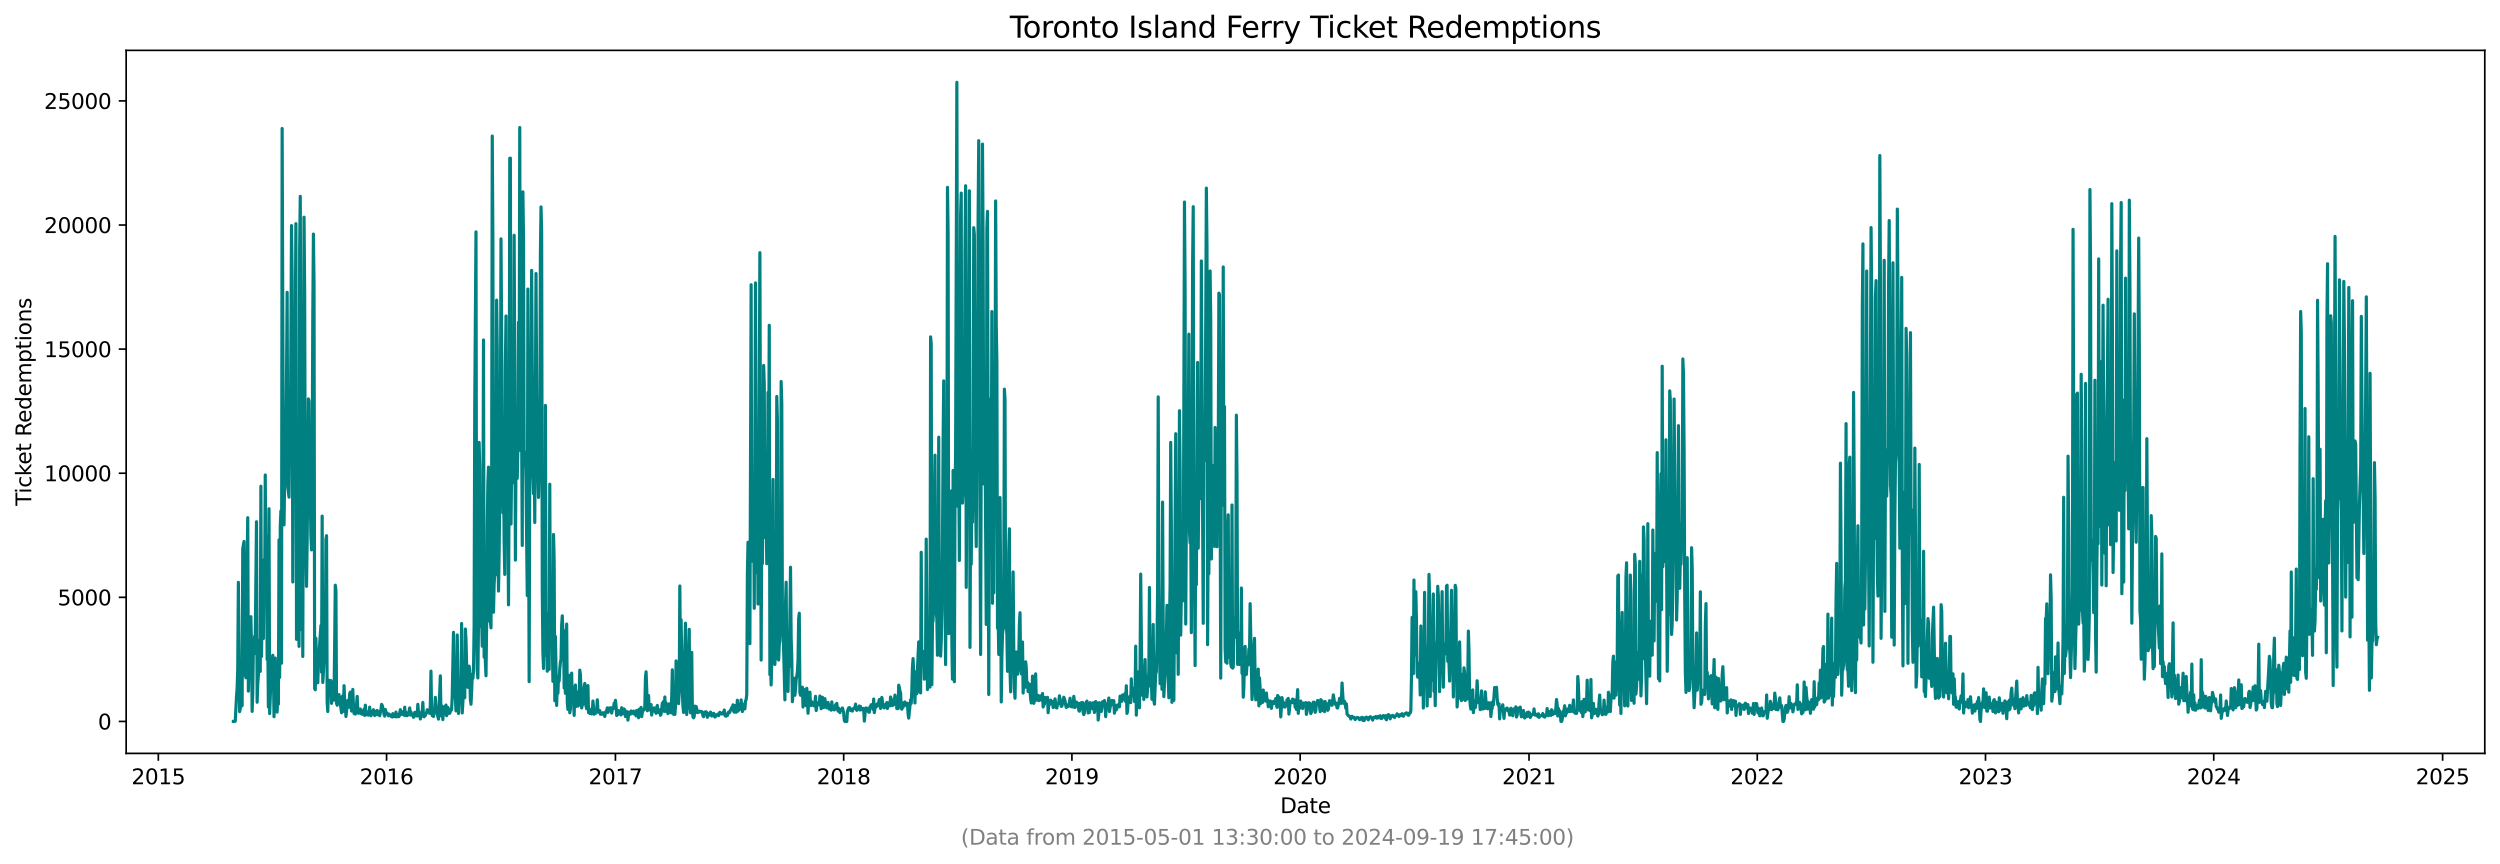 <?xml version="1.0" encoding="utf-8" standalone="no"?>
<!DOCTYPE svg PUBLIC "-//W3C//DTD SVG 1.1//EN"
  "http://www.w3.org/Graphics/SVG/1.1/DTD/svg11.dtd">
<svg xmlns:xlink="http://www.w3.org/1999/xlink" width="1182.891pt" height="408.957pt" viewBox="0 0 1182.891 408.957" xmlns="http://www.w3.org/2000/svg" version="1.1">
 <defs>
  <style type="text/css">*{stroke-linejoin: round; stroke-linecap: butt}</style>
 </defs>
 <g id="figure_1">
  <g id="patch_1">
   <path d="M 0 408.957 
L 1182.891 408.957 
L 1182.891 0 
L 0 0 
z
" style="fill: #ffffff"/>
  </g>
  <g id="axes_1">
   <g id="patch_2">
    <path d="M 59.691 356.478 
L 1175.691 356.478 
L 1175.691 23.838 
L 59.691 23.838 
z
" style="fill: #ffffff"/>
   </g>
   <g id="matplotlib.axis_1">
    <g id="xtick_1">
     <g id="line2d_1">
      <defs>
       <path id="me7a94351d2" d="M 0 0 
L 0 3.5 
" style="stroke: #000000; stroke-width: 0.8"/>
      </defs>
      <g>
       <use xlink:href="#me7a94351d2" x="74.913" y="356.478" style="stroke: #000000; stroke-width: 0.8"/>
      </g>
     </g>
     <g id="text_1">
      <!-- 2015 -->
      <g transform="translate(62.188 371.076) scale(0.1 -0.1)">
       <defs>
        <path id="DejaVuSans-32" d="M 1228 531 
L 3431 531 
L 3431 0 
L 469 0 
L 469 531 
Q 828 903 1448 1529 
Q 2069 2156 2228 2338 
Q 2531 2678 2651 2914 
Q 2772 3150 2772 3378 
Q 2772 3750 2511 3984 
Q 2250 4219 1831 4219 
Q 1534 4219 1204 4116 
Q 875 4013 500 3803 
L 500 4441 
Q 881 4594 1212 4672 
Q 1544 4750 1819 4750 
Q 2544 4750 2975 4387 
Q 3406 4025 3406 3419 
Q 3406 3131 3298 2873 
Q 3191 2616 2906 2266 
Q 2828 2175 2409 1742 
Q 1991 1309 1228 531 
z
" transform="scale(0.016)"/>
        <path id="DejaVuSans-30" d="M 2034 4250 
Q 1547 4250 1301 3770 
Q 1056 3291 1056 2328 
Q 1056 1369 1301 889 
Q 1547 409 2034 409 
Q 2525 409 2770 889 
Q 3016 1369 3016 2328 
Q 3016 3291 2770 3770 
Q 2525 4250 2034 4250 
z
M 2034 4750 
Q 2819 4750 3233 4129 
Q 3647 3509 3647 2328 
Q 3647 1150 3233 529 
Q 2819 -91 2034 -91 
Q 1250 -91 836 529 
Q 422 1150 422 2328 
Q 422 3509 836 4129 
Q 1250 4750 2034 4750 
z
" transform="scale(0.016)"/>
        <path id="DejaVuSans-31" d="M 794 531 
L 1825 531 
L 1825 4091 
L 703 3866 
L 703 4441 
L 1819 4666 
L 2450 4666 
L 2450 531 
L 3481 531 
L 3481 0 
L 794 0 
L 794 531 
z
" transform="scale(0.016)"/>
        <path id="DejaVuSans-35" d="M 691 4666 
L 3169 4666 
L 3169 4134 
L 1269 4134 
L 1269 2991 
Q 1406 3038 1543 3061 
Q 1681 3084 1819 3084 
Q 2600 3084 3056 2656 
Q 3513 2228 3513 1497 
Q 3513 744 3044 326 
Q 2575 -91 1722 -91 
Q 1428 -91 1123 -41 
Q 819 9 494 109 
L 494 744 
Q 775 591 1075 516 
Q 1375 441 1709 441 
Q 2250 441 2565 725 
Q 2881 1009 2881 1497 
Q 2881 1984 2565 2268 
Q 2250 2553 1709 2553 
Q 1456 2553 1204 2497 
Q 953 2441 691 2322 
L 691 4666 
z
" transform="scale(0.016)"/>
       </defs>
       <use xlink:href="#DejaVuSans-32"/>
       <use xlink:href="#DejaVuSans-30" x="63.623"/>
       <use xlink:href="#DejaVuSans-31" x="127.246"/>
       <use xlink:href="#DejaVuSans-35" x="190.869"/>
      </g>
     </g>
    </g>
    <g id="xtick_2">
     <g id="line2d_2">
      <g>
       <use xlink:href="#me7a94351d2" x="182.907" y="356.478" style="stroke: #000000; stroke-width: 0.8"/>
      </g>
     </g>
     <g id="text_2">
      <!-- 2016 -->
      <g transform="translate(170.182 371.076) scale(0.1 -0.1)">
       <defs>
        <path id="DejaVuSans-36" d="M 2113 2584 
Q 1688 2584 1439 2293 
Q 1191 2003 1191 1497 
Q 1191 994 1439 701 
Q 1688 409 2113 409 
Q 2538 409 2786 701 
Q 3034 994 3034 1497 
Q 3034 2003 2786 2293 
Q 2538 2584 2113 2584 
z
M 3366 4563 
L 3366 3988 
Q 3128 4100 2886 4159 
Q 2644 4219 2406 4219 
Q 1781 4219 1451 3797 
Q 1122 3375 1075 2522 
Q 1259 2794 1537 2939 
Q 1816 3084 2150 3084 
Q 2853 3084 3261 2657 
Q 3669 2231 3669 1497 
Q 3669 778 3244 343 
Q 2819 -91 2113 -91 
Q 1303 -91 875 529 
Q 447 1150 447 2328 
Q 447 3434 972 4092 
Q 1497 4750 2381 4750 
Q 2619 4750 2861 4703 
Q 3103 4656 3366 4563 
z
" transform="scale(0.016)"/>
       </defs>
       <use xlink:href="#DejaVuSans-32"/>
       <use xlink:href="#DejaVuSans-30" x="63.623"/>
       <use xlink:href="#DejaVuSans-31" x="127.246"/>
       <use xlink:href="#DejaVuSans-36" x="190.869"/>
      </g>
     </g>
    </g>
    <g id="xtick_3">
     <g id="line2d_3">
      <g>
       <use xlink:href="#me7a94351d2" x="291.196" y="356.478" style="stroke: #000000; stroke-width: 0.8"/>
      </g>
     </g>
     <g id="text_3">
      <!-- 2017 -->
      <g transform="translate(278.471 371.076) scale(0.1 -0.1)">
       <defs>
        <path id="DejaVuSans-37" d="M 525 4666 
L 3525 4666 
L 3525 4397 
L 1831 0 
L 1172 0 
L 2766 4134 
L 525 4134 
L 525 4666 
z
" transform="scale(0.016)"/>
       </defs>
       <use xlink:href="#DejaVuSans-32"/>
       <use xlink:href="#DejaVuSans-30" x="63.623"/>
       <use xlink:href="#DejaVuSans-31" x="127.246"/>
       <use xlink:href="#DejaVuSans-37" x="190.869"/>
      </g>
     </g>
    </g>
    <g id="xtick_4">
     <g id="line2d_4">
      <g>
       <use xlink:href="#me7a94351d2" x="399.189" y="356.478" style="stroke: #000000; stroke-width: 0.8"/>
      </g>
     </g>
     <g id="text_4">
      <!-- 2018 -->
      <g transform="translate(386.464 371.076) scale(0.1 -0.1)">
       <defs>
        <path id="DejaVuSans-38" d="M 2034 2216 
Q 1584 2216 1326 1975 
Q 1069 1734 1069 1313 
Q 1069 891 1326 650 
Q 1584 409 2034 409 
Q 2484 409 2743 651 
Q 3003 894 3003 1313 
Q 3003 1734 2745 1975 
Q 2488 2216 2034 2216 
z
M 1403 2484 
Q 997 2584 770 2862 
Q 544 3141 544 3541 
Q 544 4100 942 4425 
Q 1341 4750 2034 4750 
Q 2731 4750 3128 4425 
Q 3525 4100 3525 3541 
Q 3525 3141 3298 2862 
Q 3072 2584 2669 2484 
Q 3125 2378 3379 2068 
Q 3634 1759 3634 1313 
Q 3634 634 3220 271 
Q 2806 -91 2034 -91 
Q 1263 -91 848 271 
Q 434 634 434 1313 
Q 434 1759 690 2068 
Q 947 2378 1403 2484 
z
M 1172 3481 
Q 1172 3119 1398 2916 
Q 1625 2713 2034 2713 
Q 2441 2713 2670 2916 
Q 2900 3119 2900 3481 
Q 2900 3844 2670 4047 
Q 2441 4250 2034 4250 
Q 1625 4250 1398 4047 
Q 1172 3844 1172 3481 
z
" transform="scale(0.016)"/>
       </defs>
       <use xlink:href="#DejaVuSans-32"/>
       <use xlink:href="#DejaVuSans-30" x="63.623"/>
       <use xlink:href="#DejaVuSans-31" x="127.246"/>
       <use xlink:href="#DejaVuSans-38" x="190.869"/>
      </g>
     </g>
    </g>
    <g id="xtick_5">
     <g id="line2d_5">
      <g>
       <use xlink:href="#me7a94351d2" x="507.182" y="356.478" style="stroke: #000000; stroke-width: 0.8"/>
      </g>
     </g>
     <g id="text_5">
      <!-- 2019 -->
      <g transform="translate(494.457 371.076) scale(0.1 -0.1)">
       <defs>
        <path id="DejaVuSans-39" d="M 703 97 
L 703 672 
Q 941 559 1184 500 
Q 1428 441 1663 441 
Q 2288 441 2617 861 
Q 2947 1281 2994 2138 
Q 2813 1869 2534 1725 
Q 2256 1581 1919 1581 
Q 1219 1581 811 2004 
Q 403 2428 403 3163 
Q 403 3881 828 4315 
Q 1253 4750 1959 4750 
Q 2769 4750 3195 4129 
Q 3622 3509 3622 2328 
Q 3622 1225 3098 567 
Q 2575 -91 1691 -91 
Q 1453 -91 1209 -44 
Q 966 3 703 97 
z
M 1959 2075 
Q 2384 2075 2632 2365 
Q 2881 2656 2881 3163 
Q 2881 3666 2632 3958 
Q 2384 4250 1959 4250 
Q 1534 4250 1286 3958 
Q 1038 3666 1038 3163 
Q 1038 2656 1286 2365 
Q 1534 2075 1959 2075 
z
" transform="scale(0.016)"/>
       </defs>
       <use xlink:href="#DejaVuSans-32"/>
       <use xlink:href="#DejaVuSans-30" x="63.623"/>
       <use xlink:href="#DejaVuSans-31" x="127.246"/>
       <use xlink:href="#DejaVuSans-39" x="190.869"/>
      </g>
     </g>
    </g>
    <g id="xtick_6">
     <g id="line2d_6">
      <g>
       <use xlink:href="#me7a94351d2" x="615.176" y="356.478" style="stroke: #000000; stroke-width: 0.8"/>
      </g>
     </g>
     <g id="text_6">
      <!-- 2020 -->
      <g transform="translate(602.451 371.076) scale(0.1 -0.1)">
       <use xlink:href="#DejaVuSans-32"/>
       <use xlink:href="#DejaVuSans-30" x="63.623"/>
       <use xlink:href="#DejaVuSans-32" x="127.246"/>
       <use xlink:href="#DejaVuSans-30" x="190.869"/>
      </g>
     </g>
    </g>
    <g id="xtick_7">
     <g id="line2d_7">
      <g>
       <use xlink:href="#me7a94351d2" x="723.465" y="356.478" style="stroke: #000000; stroke-width: 0.8"/>
      </g>
     </g>
     <g id="text_7">
      <!-- 2021 -->
      <g transform="translate(710.74 371.076) scale(0.1 -0.1)">
       <use xlink:href="#DejaVuSans-32"/>
       <use xlink:href="#DejaVuSans-30" x="63.623"/>
       <use xlink:href="#DejaVuSans-32" x="127.246"/>
       <use xlink:href="#DejaVuSans-31" x="190.869"/>
      </g>
     </g>
    </g>
    <g id="xtick_8">
     <g id="line2d_8">
      <g>
       <use xlink:href="#me7a94351d2" x="831.458" y="356.478" style="stroke: #000000; stroke-width: 0.8"/>
      </g>
     </g>
     <g id="text_8">
      <!-- 2022 -->
      <g transform="translate(818.733 371.076) scale(0.1 -0.1)">
       <use xlink:href="#DejaVuSans-32"/>
       <use xlink:href="#DejaVuSans-30" x="63.623"/>
       <use xlink:href="#DejaVuSans-32" x="127.246"/>
       <use xlink:href="#DejaVuSans-32" x="190.869"/>
      </g>
     </g>
    </g>
    <g id="xtick_9">
     <g id="line2d_9">
      <g>
       <use xlink:href="#me7a94351d2" x="939.452" y="356.478" style="stroke: #000000; stroke-width: 0.8"/>
      </g>
     </g>
     <g id="text_9">
      <!-- 2023 -->
      <g transform="translate(926.727 371.076) scale(0.1 -0.1)">
       <defs>
        <path id="DejaVuSans-33" d="M 2597 2516 
Q 3050 2419 3304 2112 
Q 3559 1806 3559 1356 
Q 3559 666 3084 287 
Q 2609 -91 1734 -91 
Q 1441 -91 1130 -33 
Q 819 25 488 141 
L 488 750 
Q 750 597 1062 519 
Q 1375 441 1716 441 
Q 2309 441 2620 675 
Q 2931 909 2931 1356 
Q 2931 1769 2642 2001 
Q 2353 2234 1838 2234 
L 1294 2234 
L 1294 2753 
L 1863 2753 
Q 2328 2753 2575 2939 
Q 2822 3125 2822 3475 
Q 2822 3834 2567 4026 
Q 2313 4219 1838 4219 
Q 1578 4219 1281 4162 
Q 984 4106 628 3988 
L 628 4550 
Q 988 4650 1302 4700 
Q 1616 4750 1894 4750 
Q 2613 4750 3031 4423 
Q 3450 4097 3450 3541 
Q 3450 3153 3228 2886 
Q 3006 2619 2597 2516 
z
" transform="scale(0.016)"/>
       </defs>
       <use xlink:href="#DejaVuSans-32"/>
       <use xlink:href="#DejaVuSans-30" x="63.623"/>
       <use xlink:href="#DejaVuSans-32" x="127.246"/>
       <use xlink:href="#DejaVuSans-33" x="190.869"/>
      </g>
     </g>
    </g>
    <g id="xtick_10">
     <g id="line2d_10">
      <g>
       <use xlink:href="#me7a94351d2" x="1047.445" y="356.478" style="stroke: #000000; stroke-width: 0.8"/>
      </g>
     </g>
     <g id="text_10">
      <!-- 2024 -->
      <g transform="translate(1034.72 371.076) scale(0.1 -0.1)">
       <defs>
        <path id="DejaVuSans-34" d="M 2419 4116 
L 825 1625 
L 2419 1625 
L 2419 4116 
z
M 2253 4666 
L 3047 4666 
L 3047 1625 
L 3713 1625 
L 3713 1100 
L 3047 1100 
L 3047 0 
L 2419 0 
L 2419 1100 
L 313 1100 
L 313 1709 
L 2253 4666 
z
" transform="scale(0.016)"/>
       </defs>
       <use xlink:href="#DejaVuSans-32"/>
       <use xlink:href="#DejaVuSans-30" x="63.623"/>
       <use xlink:href="#DejaVuSans-32" x="127.246"/>
       <use xlink:href="#DejaVuSans-34" x="190.869"/>
      </g>
     </g>
    </g>
    <g id="xtick_11">
     <g id="line2d_11">
      <g>
       <use xlink:href="#me7a94351d2" x="1155.734" y="356.478" style="stroke: #000000; stroke-width: 0.8"/>
      </g>
     </g>
     <g id="text_11">
      <!-- 2025 -->
      <g transform="translate(1143.009 371.076) scale(0.1 -0.1)">
       <use xlink:href="#DejaVuSans-32"/>
       <use xlink:href="#DejaVuSans-30" x="63.623"/>
       <use xlink:href="#DejaVuSans-32" x="127.246"/>
       <use xlink:href="#DejaVuSans-35" x="190.869"/>
      </g>
     </g>
    </g>
    <g id="text_12">
     <!-- Date -->
     <g transform="translate(605.74 384.754) scale(0.1 -0.1)">
      <defs>
       <path id="DejaVuSans-44" d="M 1259 4147 
L 1259 519 
L 2022 519 
Q 2988 519 3436 956 
Q 3884 1394 3884 2338 
Q 3884 3275 3436 3711 
Q 2988 4147 2022 4147 
L 1259 4147 
z
M 628 4666 
L 1925 4666 
Q 3281 4666 3915 4102 
Q 4550 3538 4550 2338 
Q 4550 1131 3912 565 
Q 3275 0 1925 0 
L 628 0 
L 628 4666 
z
" transform="scale(0.016)"/>
       <path id="DejaVuSans-61" d="M 2194 1759 
Q 1497 1759 1228 1600 
Q 959 1441 959 1056 
Q 959 750 1161 570 
Q 1363 391 1709 391 
Q 2188 391 2477 730 
Q 2766 1069 2766 1631 
L 2766 1759 
L 2194 1759 
z
M 3341 1997 
L 3341 0 
L 2766 0 
L 2766 531 
Q 2569 213 2275 61 
Q 1981 -91 1556 -91 
Q 1019 -91 701 211 
Q 384 513 384 1019 
Q 384 1609 779 1909 
Q 1175 2209 1959 2209 
L 2766 2209 
L 2766 2266 
Q 2766 2663 2505 2880 
Q 2244 3097 1772 3097 
Q 1472 3097 1187 3025 
Q 903 2953 641 2809 
L 641 3341 
Q 956 3463 1253 3523 
Q 1550 3584 1831 3584 
Q 2591 3584 2966 3190 
Q 3341 2797 3341 1997 
z
" transform="scale(0.016)"/>
       <path id="DejaVuSans-74" d="M 1172 4494 
L 1172 3500 
L 2356 3500 
L 2356 3053 
L 1172 3053 
L 1172 1153 
Q 1172 725 1289 603 
Q 1406 481 1766 481 
L 2356 481 
L 2356 0 
L 1766 0 
Q 1100 0 847 248 
Q 594 497 594 1153 
L 594 3053 
L 172 3053 
L 172 3500 
L 594 3500 
L 594 4494 
L 1172 4494 
z
" transform="scale(0.016)"/>
       <path id="DejaVuSans-65" d="M 3597 1894 
L 3597 1613 
L 953 1613 
Q 991 1019 1311 708 
Q 1631 397 2203 397 
Q 2534 397 2845 478 
Q 3156 559 3463 722 
L 3463 178 
Q 3153 47 2828 -22 
Q 2503 -91 2169 -91 
Q 1331 -91 842 396 
Q 353 884 353 1716 
Q 353 2575 817 3079 
Q 1281 3584 2069 3584 
Q 2775 3584 3186 3129 
Q 3597 2675 3597 1894 
z
M 3022 2063 
Q 3016 2534 2758 2815 
Q 2500 3097 2075 3097 
Q 1594 3097 1305 2825 
Q 1016 2553 972 2059 
L 3022 2063 
z
" transform="scale(0.016)"/>
      </defs>
      <use xlink:href="#DejaVuSans-44"/>
      <use xlink:href="#DejaVuSans-61" x="77.002"/>
      <use xlink:href="#DejaVuSans-74" x="138.281"/>
      <use xlink:href="#DejaVuSans-65" x="177.49"/>
     </g>
    </g>
   </g>
   <g id="matplotlib.axis_2">
    <g id="ytick_1">
     <g id="line2d_12">
      <defs>
       <path id="mdbe3fc9495" d="M 0 0 
L -3.5 0 
" style="stroke: #000000; stroke-width: 0.8"/>
      </defs>
      <g>
       <use xlink:href="#mdbe3fc9495" x="59.691" y="341.358" style="stroke: #000000; stroke-width: 0.8"/>
      </g>
     </g>
     <g id="text_13">
      <!-- 0 -->
      <g transform="translate(46.328 345.157) scale(0.1 -0.1)">
       <use xlink:href="#DejaVuSans-30"/>
      </g>
     </g>
    </g>
    <g id="ytick_2">
     <g id="line2d_13">
      <g>
       <use xlink:href="#mdbe3fc9495" x="59.691" y="282.635" style="stroke: #000000; stroke-width: 0.8"/>
      </g>
     </g>
     <g id="text_14">
      <!-- 5000 -->
      <g transform="translate(27.241 286.434) scale(0.1 -0.1)">
       <use xlink:href="#DejaVuSans-35"/>
       <use xlink:href="#DejaVuSans-30" x="63.623"/>
       <use xlink:href="#DejaVuSans-30" x="127.246"/>
       <use xlink:href="#DejaVuSans-30" x="190.869"/>
      </g>
     </g>
    </g>
    <g id="ytick_3">
     <g id="line2d_14">
      <g>
       <use xlink:href="#mdbe3fc9495" x="59.691" y="223.912" style="stroke: #000000; stroke-width: 0.8"/>
      </g>
     </g>
     <g id="text_15">
      <!-- 10000 -->
      <g transform="translate(20.878 227.711) scale(0.1 -0.1)">
       <use xlink:href="#DejaVuSans-31"/>
       <use xlink:href="#DejaVuSans-30" x="63.623"/>
       <use xlink:href="#DejaVuSans-30" x="127.246"/>
       <use xlink:href="#DejaVuSans-30" x="190.869"/>
       <use xlink:href="#DejaVuSans-30" x="254.492"/>
      </g>
     </g>
    </g>
    <g id="ytick_4">
     <g id="line2d_15">
      <g>
       <use xlink:href="#mdbe3fc9495" x="59.691" y="165.189" style="stroke: #000000; stroke-width: 0.8"/>
      </g>
     </g>
     <g id="text_16">
      <!-- 15000 -->
      <g transform="translate(20.878 168.988) scale(0.1 -0.1)">
       <use xlink:href="#DejaVuSans-31"/>
       <use xlink:href="#DejaVuSans-35" x="63.623"/>
       <use xlink:href="#DejaVuSans-30" x="127.246"/>
       <use xlink:href="#DejaVuSans-30" x="190.869"/>
       <use xlink:href="#DejaVuSans-30" x="254.492"/>
      </g>
     </g>
    </g>
    <g id="ytick_5">
     <g id="line2d_16">
      <g>
       <use xlink:href="#mdbe3fc9495" x="59.691" y="106.466" style="stroke: #000000; stroke-width: 0.8"/>
      </g>
     </g>
     <g id="text_17">
      <!-- 20000 -->
      <g transform="translate(20.878 110.265) scale(0.1 -0.1)">
       <use xlink:href="#DejaVuSans-32"/>
       <use xlink:href="#DejaVuSans-30" x="63.623"/>
       <use xlink:href="#DejaVuSans-30" x="127.246"/>
       <use xlink:href="#DejaVuSans-30" x="190.869"/>
       <use xlink:href="#DejaVuSans-30" x="254.492"/>
      </g>
     </g>
    </g>
    <g id="ytick_6">
     <g id="line2d_17">
      <g>
       <use xlink:href="#mdbe3fc9495" x="59.691" y="47.743" style="stroke: #000000; stroke-width: 0.8"/>
      </g>
     </g>
     <g id="text_18">
      <!-- 25000 -->
      <g transform="translate(20.878 51.542) scale(0.1 -0.1)">
       <use xlink:href="#DejaVuSans-32"/>
       <use xlink:href="#DejaVuSans-35" x="63.623"/>
       <use xlink:href="#DejaVuSans-30" x="127.246"/>
       <use xlink:href="#DejaVuSans-30" x="190.869"/>
       <use xlink:href="#DejaVuSans-30" x="254.492"/>
      </g>
     </g>
    </g>
    <g id="text_19">
     <!-- Ticket Redemptions -->
     <g transform="translate(14.798 239.337) rotate(-90) scale(0.1 -0.1)">
      <defs>
       <path id="DejaVuSans-54" d="M -19 4666 
L 3928 4666 
L 3928 4134 
L 2272 4134 
L 2272 0 
L 1638 0 
L 1638 4134 
L -19 4134 
L -19 4666 
z
" transform="scale(0.016)"/>
       <path id="DejaVuSans-69" d="M 603 3500 
L 1178 3500 
L 1178 0 
L 603 0 
L 603 3500 
z
M 603 4863 
L 1178 4863 
L 1178 4134 
L 603 4134 
L 603 4863 
z
" transform="scale(0.016)"/>
       <path id="DejaVuSans-63" d="M 3122 3366 
L 3122 2828 
Q 2878 2963 2633 3030 
Q 2388 3097 2138 3097 
Q 1578 3097 1268 2742 
Q 959 2388 959 1747 
Q 959 1106 1268 751 
Q 1578 397 2138 397 
Q 2388 397 2633 464 
Q 2878 531 3122 666 
L 3122 134 
Q 2881 22 2623 -34 
Q 2366 -91 2075 -91 
Q 1284 -91 818 406 
Q 353 903 353 1747 
Q 353 2603 823 3093 
Q 1294 3584 2113 3584 
Q 2378 3584 2631 3529 
Q 2884 3475 3122 3366 
z
" transform="scale(0.016)"/>
       <path id="DejaVuSans-6b" d="M 581 4863 
L 1159 4863 
L 1159 1991 
L 2875 3500 
L 3609 3500 
L 1753 1863 
L 3688 0 
L 2938 0 
L 1159 1709 
L 1159 0 
L 581 0 
L 581 4863 
z
" transform="scale(0.016)"/>
       <path id="DejaVuSans-20" transform="scale(0.016)"/>
       <path id="DejaVuSans-52" d="M 2841 2188 
Q 3044 2119 3236 1894 
Q 3428 1669 3622 1275 
L 4263 0 
L 3584 0 
L 2988 1197 
Q 2756 1666 2539 1819 
Q 2322 1972 1947 1972 
L 1259 1972 
L 1259 0 
L 628 0 
L 628 4666 
L 2053 4666 
Q 2853 4666 3247 4331 
Q 3641 3997 3641 3322 
Q 3641 2881 3436 2590 
Q 3231 2300 2841 2188 
z
M 1259 4147 
L 1259 2491 
L 2053 2491 
Q 2509 2491 2742 2702 
Q 2975 2913 2975 3322 
Q 2975 3731 2742 3939 
Q 2509 4147 2053 4147 
L 1259 4147 
z
" transform="scale(0.016)"/>
       <path id="DejaVuSans-64" d="M 2906 2969 
L 2906 4863 
L 3481 4863 
L 3481 0 
L 2906 0 
L 2906 525 
Q 2725 213 2448 61 
Q 2172 -91 1784 -91 
Q 1150 -91 751 415 
Q 353 922 353 1747 
Q 353 2572 751 3078 
Q 1150 3584 1784 3584 
Q 2172 3584 2448 3432 
Q 2725 3281 2906 2969 
z
M 947 1747 
Q 947 1113 1208 752 
Q 1469 391 1925 391 
Q 2381 391 2643 752 
Q 2906 1113 2906 1747 
Q 2906 2381 2643 2742 
Q 2381 3103 1925 3103 
Q 1469 3103 1208 2742 
Q 947 2381 947 1747 
z
" transform="scale(0.016)"/>
       <path id="DejaVuSans-6d" d="M 3328 2828 
Q 3544 3216 3844 3400 
Q 4144 3584 4550 3584 
Q 5097 3584 5394 3201 
Q 5691 2819 5691 2113 
L 5691 0 
L 5113 0 
L 5113 2094 
Q 5113 2597 4934 2840 
Q 4756 3084 4391 3084 
Q 3944 3084 3684 2787 
Q 3425 2491 3425 1978 
L 3425 0 
L 2847 0 
L 2847 2094 
Q 2847 2600 2669 2842 
Q 2491 3084 2119 3084 
Q 1678 3084 1418 2786 
Q 1159 2488 1159 1978 
L 1159 0 
L 581 0 
L 581 3500 
L 1159 3500 
L 1159 2956 
Q 1356 3278 1631 3431 
Q 1906 3584 2284 3584 
Q 2666 3584 2933 3390 
Q 3200 3197 3328 2828 
z
" transform="scale(0.016)"/>
       <path id="DejaVuSans-70" d="M 1159 525 
L 1159 -1331 
L 581 -1331 
L 581 3500 
L 1159 3500 
L 1159 2969 
Q 1341 3281 1617 3432 
Q 1894 3584 2278 3584 
Q 2916 3584 3314 3078 
Q 3713 2572 3713 1747 
Q 3713 922 3314 415 
Q 2916 -91 2278 -91 
Q 1894 -91 1617 61 
Q 1341 213 1159 525 
z
M 3116 1747 
Q 3116 2381 2855 2742 
Q 2594 3103 2138 3103 
Q 1681 3103 1420 2742 
Q 1159 2381 1159 1747 
Q 1159 1113 1420 752 
Q 1681 391 2138 391 
Q 2594 391 2855 752 
Q 3116 1113 3116 1747 
z
" transform="scale(0.016)"/>
       <path id="DejaVuSans-6f" d="M 1959 3097 
Q 1497 3097 1228 2736 
Q 959 2375 959 1747 
Q 959 1119 1226 758 
Q 1494 397 1959 397 
Q 2419 397 2687 759 
Q 2956 1122 2956 1747 
Q 2956 2369 2687 2733 
Q 2419 3097 1959 3097 
z
M 1959 3584 
Q 2709 3584 3137 3096 
Q 3566 2609 3566 1747 
Q 3566 888 3137 398 
Q 2709 -91 1959 -91 
Q 1206 -91 779 398 
Q 353 888 353 1747 
Q 353 2609 779 3096 
Q 1206 3584 1959 3584 
z
" transform="scale(0.016)"/>
       <path id="DejaVuSans-6e" d="M 3513 2113 
L 3513 0 
L 2938 0 
L 2938 2094 
Q 2938 2591 2744 2837 
Q 2550 3084 2163 3084 
Q 1697 3084 1428 2787 
Q 1159 2491 1159 1978 
L 1159 0 
L 581 0 
L 581 3500 
L 1159 3500 
L 1159 2956 
Q 1366 3272 1645 3428 
Q 1925 3584 2291 3584 
Q 2894 3584 3203 3211 
Q 3513 2838 3513 2113 
z
" transform="scale(0.016)"/>
       <path id="DejaVuSans-73" d="M 2834 3397 
L 2834 2853 
Q 2591 2978 2328 3040 
Q 2066 3103 1784 3103 
Q 1356 3103 1142 2972 
Q 928 2841 928 2578 
Q 928 2378 1081 2264 
Q 1234 2150 1697 2047 
L 1894 2003 
Q 2506 1872 2764 1633 
Q 3022 1394 3022 966 
Q 3022 478 2636 193 
Q 2250 -91 1575 -91 
Q 1294 -91 989 -36 
Q 684 19 347 128 
L 347 722 
Q 666 556 975 473 
Q 1284 391 1588 391 
Q 1994 391 2212 530 
Q 2431 669 2431 922 
Q 2431 1156 2273 1281 
Q 2116 1406 1581 1522 
L 1381 1569 
Q 847 1681 609 1914 
Q 372 2147 372 2553 
Q 372 3047 722 3315 
Q 1072 3584 1716 3584 
Q 2034 3584 2315 3537 
Q 2597 3491 2834 3397 
z
" transform="scale(0.016)"/>
      </defs>
      <use xlink:href="#DejaVuSans-54"/>
      <use xlink:href="#DejaVuSans-69" x="57.959"/>
      <use xlink:href="#DejaVuSans-63" x="85.742"/>
      <use xlink:href="#DejaVuSans-6b" x="140.723"/>
      <use xlink:href="#DejaVuSans-65" x="195.008"/>
      <use xlink:href="#DejaVuSans-74" x="256.531"/>
      <use xlink:href="#DejaVuSans-20" x="295.74"/>
      <use xlink:href="#DejaVuSans-52" x="327.527"/>
      <use xlink:href="#DejaVuSans-65" x="392.51"/>
      <use xlink:href="#DejaVuSans-64" x="454.033"/>
      <use xlink:href="#DejaVuSans-65" x="517.51"/>
      <use xlink:href="#DejaVuSans-6d" x="579.033"/>
      <use xlink:href="#DejaVuSans-70" x="676.445"/>
      <use xlink:href="#DejaVuSans-74" x="739.922"/>
      <use xlink:href="#DejaVuSans-69" x="779.131"/>
      <use xlink:href="#DejaVuSans-6f" x="806.914"/>
      <use xlink:href="#DejaVuSans-6e" x="868.096"/>
      <use xlink:href="#DejaVuSans-73" x="931.475"/>
     </g>
    </g>
   </g>
   <g id="line2d_18">
    <path d="M 110.418 341.346 
L 111.01 341.358 
L 111.306 341.217 
L 111.897 329.742 
L 112.193 325.585 
L 112.489 316.6 
L 112.785 275.541 
L 113.377 336.719 
L 113.968 333.806 
L 114.264 320.523 
L 114.56 333.9 
L 114.856 259.639 
L 115.448 256.209 
L 115.744 319.489 
L 116.039 308.755 
L 116.335 320.687 
L 116.631 319.266 
L 116.927 266.181 
L 117.223 244.958 
L 117.519 327.018 
L 117.815 313.817 
L 118.111 319.067 
L 118.406 308.778 
L 118.702 291.784 
L 118.998 305.49 
L 119.294 336.59 
L 119.59 328.251 
L 119.886 305.83 
L 120.182 309.424 
L 120.478 301.05 
L 120.773 302.53 
L 121.365 246.861 
L 121.661 332.256 
L 121.957 323.447 
L 122.253 319.536 
L 122.549 304.55 
L 122.845 302.812 
L 123.14 317.669 
L 123.436 230.078 
L 123.732 310.61 
L 124.028 285.442 
L 124.324 288.39 
L 124.62 302.107 
L 124.916 264.853 
L 125.212 282.705 
L 125.507 224.734 
L 125.803 273.932 
L 126.099 253.731 
L 126.395 312.067 
L 126.691 301.99 
L 126.987 334.546 
L 127.283 240.718 
L 127.578 337.623 
L 128.17 322.085 
L 128.466 316.483 
L 128.762 315.062 
L 129.058 310.047 
L 129.354 317.328 
L 129.65 339.103 
L 130.241 311.362 
L 130.537 330.882 
L 130.833 332.89 
L 131.129 336.907 
L 131.425 329.437 
L 131.721 333.195 
L 132.017 255.446 
L 132.312 320.499 
L 132.608 249.139 
L 132.904 241.752 
L 133.2 313.793 
L 133.496 60.791 
L 134.088 232.474 
L 134.384 248.329 
L 134.679 226.613 
L 134.975 225.133 
L 135.271 221.023 
L 135.863 138.329 
L 136.159 230.266 
L 136.751 235.234 
L 137.046 205.038 
L 137.342 216.677 
L 137.934 106.736 
L 138.23 132.75 
L 138.526 275.377 
L 138.822 204.181 
L 139.117 217.264 
L 139.413 208.139 
L 140.005 105.82 
L 140.301 302.53 
L 140.597 275.388 
L 140.893 218.439 
L 141.189 214.011 
L 141.484 305.83 
L 141.78 118.422 
L 142.076 92.901 
L 142.668 297.903 
L 142.964 214.622 
L 143.26 310.61 
L 143.851 102.754 
L 144.147 137.436 
L 144.443 243.079 
L 145.035 277.444 
L 145.331 256.01 
L 145.923 188.725 
L 146.218 189.829 
L 146.514 241.4 
L 146.81 236.326 
L 147.106 253.59 
L 147.402 260.179 
L 147.698 224.887 
L 147.994 149.98 
L 148.29 110.741 
L 148.585 134.441 
L 148.881 325.867 
L 149.177 326.36 
L 149.473 302.025 
L 149.769 319.865 
L 150.065 321.204 
L 150.361 323.06 
L 150.657 313.37 
L 151.84 295.977 
L 152.136 318.033 
L 152.432 244.206 
L 152.728 322.907 
L 153.023 318.057 
L 153.319 311.233 
L 153.615 312.818 
L 153.911 312.595 
L 154.207 255.329 
L 154.503 253.473 
L 154.799 332.373 
L 155.095 336.66 
L 155.39 323.471 
L 155.686 321.862 
L 155.982 327.617 
L 156.278 327.335 
L 156.574 322.026 
L 156.87 332.808 
L 157.462 323.001 
L 157.757 325.561 
L 158.053 331.304 
L 158.645 276.892 
L 158.941 279.393 
L 159.237 332.702 
L 159.533 333.7 
L 159.829 331.175 
L 160.124 332.361 
L 160.42 328.662 
L 160.716 331.915 
L 161.012 332.796 
L 161.604 337.247 
L 161.9 329.789 
L 162.196 329.202 
L 162.491 336.59 
L 162.787 324.446 
L 163.083 331.903 
L 163.379 332.267 
L 163.675 339.009 
L 164.562 331.398 
L 164.858 333.583 
L 165.154 334.652 
L 165.45 328.157 
L 165.746 327.487 
L 166.338 336.437 
L 166.634 330.013 
L 166.929 326.207 
L 167.225 333.665 
L 167.521 337.588 
L 167.817 335.697 
L 168.113 337.881 
L 168.409 337.2 
L 169.001 329.508 
L 169.296 335.967 
L 169.592 337.494 
L 169.888 336.578 
L 170.184 336.871 
L 170.48 335.45 
L 170.776 337.623 
L 171.072 336.836 
L 171.368 337.952 
L 171.663 336.366 
L 171.959 336.402 
L 172.255 335.568 
L 172.551 338.516 
L 172.847 333.665 
L 173.143 337.635 
L 173.439 337.318 
L 173.735 338.245 
L 174.03 336.848 
L 174.326 338.351 
L 174.622 337.952 
L 174.918 334.581 
L 175.214 337.541 
L 175.51 338.668 
L 176.102 337.13 
L 176.397 336.86 
L 176.693 335.803 
L 176.989 337.846 
L 177.285 338.563 
L 177.581 336.543 
L 178.173 338.128 
L 178.468 336.167 
L 178.764 338.152 
L 179.06 337.576 
L 179.356 336.754 
L 179.652 338.645 
L 180.244 335.897 
L 180.54 333.278 
L 180.835 333.736 
L 181.427 336.049 
L 181.723 338.152 
L 182.019 338.844 
L 182.315 335.697 
L 182.611 337.012 
L 183.202 337.459 
L 183.794 338.68 
L 184.09 337.858 
L 184.386 338.234 
L 184.682 338.281 
L 184.978 338.938 
L 185.274 338.539 
L 185.569 339.256 
L 185.865 337.647 
L 186.161 339.044 
L 186.753 338.386 
L 187.049 339.15 
L 187.345 336.918 
L 187.641 339.173 
L 187.936 338.856 
L 188.232 338.105 
L 188.528 339.115 
L 188.824 339.009 
L 189.416 335.779 
L 189.712 338.046 
L 190.007 338.058 
L 190.599 336.789 
L 191.191 338.398 
L 191.487 334.616 
L 191.783 338.574 
L 192.079 337.048 
L 192.374 338.093 
L 192.67 338.633 
L 192.966 337.658 
L 193.262 338.046 
L 193.854 334.957 
L 194.15 338.328 
L 194.446 336.813 
L 194.741 338.187 
L 195.037 338.469 
L 195.333 338.046 
L 195.629 339.396 
L 195.925 338.551 
L 196.221 337.095 
L 196.517 338.692 
L 197.108 336.789 
L 197.404 338.786 
L 197.7 333.278 
L 197.996 336.507 
L 198.292 337.282 
L 198.588 337.611 
L 198.884 340.195 
L 199.475 337.001 
L 199.771 337.153 
L 200.067 332.373 
L 200.363 338.927 
L 200.659 339.173 
L 200.955 338.187 
L 201.251 338.527 
L 201.547 337.435 
L 201.842 337.235 
L 202.138 335.838 
L 202.434 337.2 
L 202.73 336.66 
L 203.026 337.341 
L 203.322 337.517 
L 203.618 333.665 
L 203.913 317.563 
L 204.209 336.39 
L 204.505 338.621 
L 204.801 335.92 
L 205.097 339.021 
L 205.689 335.497 
L 205.985 329.966 
L 206.28 334.064 
L 206.576 335.486 
L 206.872 337.787 
L 207.464 340.254 
L 207.76 335.568 
L 208.352 319.783 
L 208.647 338.657 
L 208.943 333.947 
L 209.239 335.791 
L 209.535 340.477 
L 209.831 335.932 
L 210.127 334.417 
L 210.423 337.764 
L 210.719 337.059 
L 211.014 333.595 
L 211.31 338.645 
L 211.606 337.576 
L 211.902 334.734 
L 212.198 335.356 
L 212.494 337.553 
L 212.79 337.423 
L 213.381 336.049 
L 213.677 335.791 
L 213.973 329.402 
L 214.565 299.195 
L 214.861 325.15 
L 215.157 329.907 
L 215.452 329.86 
L 215.748 336.355 
L 216.044 327.358 
L 216.34 300.44 
L 216.932 337.6 
L 217.524 325.831 
L 217.819 331.774 
L 218.115 330.823 
L 218.411 295.014 
L 218.707 337.341 
L 219.003 332.467 
L 219.299 321.838 
L 219.891 330.142 
L 220.186 297.633 
L 220.482 302.53 
L 220.778 314.322 
L 221.37 325.221 
L 221.962 315.191 
L 222.258 317.293 
L 222.553 330.776 
L 222.849 333.219 
L 223.145 327.347 
L 223.441 319.055 
L 223.737 321.028 
L 224.033 317.845 
L 224.329 296.341 
L 224.625 193.07 
L 225.216 109.719 
L 225.512 291.443 
L 225.808 317 
L 226.104 320.77 
L 226.4 295.378 
L 226.696 209.348 
L 226.992 221.258 
L 227.287 286.957 
L 227.583 296.493 
L 227.879 291.197 
L 228.175 305.736 
L 228.471 262.117 
L 228.767 160.855 
L 229.063 310.928 
L 229.358 297.656 
L 229.654 313.206 
L 229.95 319.748 
L 230.246 295.836 
L 230.542 250.408 
L 230.838 228.739 
L 231.134 221.023 
L 231.43 293.816 
L 231.725 291.279 
L 232.317 297.069 
L 232.613 239.591 
L 232.909 64.373 
L 233.205 113.184 
L 233.501 289.67 
L 233.797 276.363 
L 234.092 271.325 
L 234.388 272.065 
L 234.684 235.316 
L 234.98 142.017 
L 235.276 165.412 
L 235.572 257.912 
L 235.868 279.652 
L 236.164 261.682 
L 236.755 204.615 
L 237.051 113.031 
L 237.347 156.991 
L 237.643 219.719 
L 237.939 242.727 
L 238.235 218.075 
L 238.531 255.834 
L 238.826 271.771 
L 239.122 173.527 
L 239.418 149.521 
L 239.714 242.738 
L 240.01 238.076 
L 240.306 248.575 
L 240.602 286.17 
L 240.897 229.502 
L 241.193 74.873 
L 241.489 74.826 
L 241.785 247.953 
L 242.081 220.154 
L 242.377 217.852 
L 242.673 204.662 
L 242.969 228.433 
L 243.264 111.328 
L 243.56 174.749 
L 243.856 265.018 
L 244.152 215.338 
L 244.448 224.229 
L 244.744 226.355 
L 245.04 211.533 
L 245.336 152.469 
L 245.631 189.782 
L 245.927 60.333 
L 246.223 213.095 
L 246.519 188.584 
L 246.815 202.725 
L 247.111 258.089 
L 247.407 90.775 
L 247.703 113.195 
L 247.998 220.048 
L 248.294 214.692 
L 248.59 213.905 
L 248.886 228.128 
L 249.478 281.789 
L 249.774 136.767 
L 250.365 322.531 
L 250.661 216.219 
L 251.253 190.71 
L 251.549 127.935 
L 252.141 225.403 
L 252.437 233.636 
L 252.732 212.461 
L 253.028 247.213 
L 253.62 129.415 
L 253.916 186.282 
L 254.212 210.64 
L 254.803 235.363 
L 255.395 211.697 
L 255.691 120.688 
L 255.987 97.904 
L 256.283 109.778 
L 256.579 279.1 
L 256.875 308.285 
L 257.17 316.295 
L 257.466 283.985 
L 257.762 310.141 
L 258.058 191.814 
L 258.354 296.599 
L 258.65 297.633 
L 258.946 317.587 
L 259.537 290.022 
L 259.833 316.694 
L 260.129 229.103 
L 260.425 303.575 
L 260.721 300.181 
L 261.017 299.23 
L 261.313 301.919 
L 261.609 322.39 
L 261.904 252.909 
L 262.2 265.276 
L 262.496 331.586 
L 262.792 301.18 
L 263.384 333.771 
L 263.68 321.216 
L 263.976 328.051 
L 264.271 319.971 
L 264.567 322.238 
L 264.863 316.424 
L 265.159 313.323 
L 265.455 311.961 
L 265.751 295.683 
L 266.047 291.385 
L 266.342 298.819 
L 266.638 298.22 
L 266.934 325.526 
L 267.23 318.244 
L 267.526 328.051 
L 267.822 323.048 
L 268.118 295.284 
L 268.414 332.232 
L 268.709 335.65 
L 269.301 319.525 
L 269.597 337.259 
L 269.893 335.521 
L 270.189 322.296 
L 270.485 318.503 
L 270.781 331.704 
L 271.076 329.449 
L 271.372 330.976 
L 271.668 338.492 
L 271.964 326.055 
L 272.26 324.117 
L 272.556 334.264 
L 272.852 327.358 
L 273.443 334.088 
L 273.739 333.818 
L 274.035 329.625 
L 274.331 317.082 
L 274.627 319.278 
L 275.219 334.98 
L 275.81 332.138 
L 276.106 333.113 
L 276.402 325.068 
L 276.698 323.377 
L 276.994 331.398 
L 277.29 334.111 
L 277.586 335.345 
L 277.882 333.348 
L 278.177 324.375 
L 278.473 337.224 
L 278.769 337.012 
L 279.065 337.553 
L 279.361 336.167 
L 279.657 335.603 
L 279.953 337.799 
L 280.248 337.13 
L 280.544 331.692 
L 281.136 337.952 
L 281.432 336.766 
L 281.728 337.4 
L 282.024 337.388 
L 282.32 336.202 
L 282.615 331.117 
L 282.911 335.944 
L 283.503 337.118 
L 283.799 336.214 
L 284.095 337.964 
L 284.391 337.576 
L 284.687 337.928 
L 284.982 337.905 
L 285.278 337.212 
L 285.574 338.046 
L 285.87 338.21 
L 286.166 338.997 
L 286.462 336.989 
L 287.054 336.261 
L 287.349 334.945 
L 287.645 337.095 
L 287.941 336.543 
L 288.237 334.992 
L 288.533 336.073 
L 288.829 334.922 
L 289.125 334.898 
L 289.421 337.388 
L 289.716 335.685 
L 290.012 334.781 
L 290.308 335.215 
L 290.604 332.69 
L 290.9 335.133 
L 291.196 331.351 
L 291.492 334.135 
L 291.787 338.539 
L 292.083 337.494 
L 292.379 338.105 
L 292.675 336.214 
L 292.971 336.449 
L 293.267 337.247 
L 293.563 337.553 
L 293.859 338.292 
L 294.154 334.863 
L 294.45 337.4 
L 294.746 337.682 
L 295.042 335.779 
L 295.338 335.474 
L 295.634 335.944 
L 295.93 339.032 
L 296.226 338.915 
L 296.521 338.316 
L 296.817 336.707 
L 297.113 340.735 
L 297.409 338.081 
L 297.705 337.964 
L 298.001 336.965 
L 298.297 337.928 
L 298.593 336.39 
L 298.888 337.611 
L 299.184 337.423 
L 299.776 336.46 
L 300.072 337.823 
L 300.368 337.74 
L 300.664 337.095 
L 300.96 338.692 
L 301.255 336.131 
L 301.551 336.93 
L 301.847 336.742 
L 302.143 339.608 
L 302.439 335.544 
L 302.735 336.848 
L 303.031 336.719 
L 303.327 334.71 
L 303.622 339.068 
L 303.918 337.142 
L 304.214 336.084 
L 304.51 336.038 
L 304.806 335.673 
L 305.102 334.558 
L 305.398 320.863 
L 305.693 317.88 
L 305.989 325.608 
L 306.285 336.296 
L 306.581 335.767 
L 306.877 329.108 
L 307.173 335.908 
L 307.469 335.204 
L 307.765 335.38 
L 308.06 333.36 
L 308.356 338.339 
L 308.652 335.133 
L 308.948 335.286 
L 309.244 335.955 
L 309.54 334.934 
L 309.836 336.66 
L 310.132 336.19 
L 310.427 337.506 
L 310.723 334.91 
L 311.019 333.794 
L 311.315 337.071 
L 311.611 336.202 
L 311.907 335.814 
L 312.499 338.433 
L 312.794 337.893 
L 313.386 332.679 
L 313.682 336.472 
L 313.978 331.892 
L 314.274 336.531 
L 314.57 329.778 
L 314.866 336.601 
L 315.161 332.549 
L 315.457 335.474 
L 315.753 335.532 
L 316.049 337.67 
L 316.345 336.46 
L 316.641 333.031 
L 316.937 333.336 
L 317.233 336.026 
L 317.528 337.306 
L 317.824 329.836 
L 318.12 316.941 
L 318.416 335.744 
L 318.712 337.987 
L 319.008 332.714 
L 319.304 338.046 
L 319.599 334.558 
L 319.895 312.701 
L 320.191 314.897 
L 320.487 325.127 
L 320.783 330.823 
L 321.079 332.937 
L 321.375 326.595 
L 321.671 277.268 
L 321.966 317.105 
L 322.262 293.205 
L 322.854 327.781 
L 323.15 334.276 
L 323.446 337.095 
L 323.742 330.001 
L 324.038 308.085 
L 324.333 294.873 
L 324.629 323.259 
L 324.925 338.058 
L 325.221 324.457 
L 325.813 311.209 
L 326.109 297.774 
L 326.405 334.37 
L 326.7 337.247 
L 326.996 334.252 
L 327.292 308.708 
L 327.588 335.074 
L 327.884 339.303 
L 328.18 339.643 
L 328.476 338.938 
L 328.772 334.1 
L 329.067 335.063 
L 329.363 334.264 
L 329.659 335.227 
L 329.955 337.2 
L 330.251 336.625 
L 330.547 337.048 
L 330.843 336.543 
L 331.138 336.496 
L 331.434 336.766 
L 331.73 336.848 
L 332.026 336.672 
L 332.322 337.106 
L 332.618 338.692 
L 332.914 339.115 
L 333.21 337.306 
L 333.505 336.895 
L 333.801 337.423 
L 334.097 336.766 
L 334.393 337.224 
L 334.689 339.385 
L 334.985 337.729 
L 335.281 337.846 
L 335.577 338.398 
L 335.872 337.282 
L 336.168 336.918 
L 336.76 338.797 
L 337.056 337.987 
L 337.352 338.234 
L 337.648 337.494 
L 337.944 337.858 
L 338.239 339.279 
L 338.535 339.079 
L 338.831 338.433 
L 339.127 338.339 
L 339.423 338.022 
L 339.719 337.94 
L 340.015 338.61 
L 340.311 337.365 
L 340.606 337.036 
L 340.902 337.729 
L 341.198 337.67 
L 341.494 337.846 
L 341.79 337.576 
L 342.086 337.083 
L 342.382 337.799 
L 342.678 335.932 
L 342.973 338.292 
L 343.269 338.844 
L 343.565 338.833 
L 343.861 338.093 
L 344.157 338.551 
L 344.453 337.365 
L 344.749 336.883 
L 345.044 337.306 
L 345.34 336.813 
L 345.636 335.991 
L 345.932 335.603 
L 346.228 334.757 
L 346.524 335.685 
L 346.82 333.489 
L 347.116 336.496 
L 347.411 336.965 
L 347.707 333.841 
L 348.003 336.284 
L 348.299 337.012 
L 348.595 335.756 
L 348.891 331.328 
L 349.187 336.496 
L 349.483 335.838 
L 349.778 333.336 
L 350.37 335.556 
L 350.666 331.163 
L 350.962 334.605 
L 351.258 336.672 
L 351.554 335.568 
L 351.85 333.172 
L 352.145 334.945 
L 352.441 335.392 
L 352.737 331.669 
L 353.033 331.07 
L 353.329 328.65 
L 353.625 271.818 
L 353.921 256.585 
L 354.217 260.672 
L 354.512 268.353 
L 354.808 304.55 
L 355.4 134.723 
L 355.696 265.593 
L 355.992 229.467 
L 356.288 230.841 
L 356.583 233.777 
L 356.879 287.826 
L 357.471 133.866 
L 357.767 236.584 
L 358.063 271.019 
L 358.359 226.766 
L 358.655 285.818 
L 358.95 256.468 
L 359.542 119.561 
L 360.134 312.302 
L 360.43 246.297 
L 360.726 266.686 
L 361.022 234.318 
L 361.317 172.917 
L 361.613 181.619 
L 361.909 254.33 
L 362.205 254.272 
L 362.501 242.633 
L 362.797 266.733 
L 363.093 250.22 
L 363.389 185.671 
L 363.684 220.412 
L 363.98 153.902 
L 364.276 319.219 
L 364.572 311.644 
L 364.868 324.082 
L 365.164 312.677 
L 365.46 259.592 
L 365.756 226.848 
L 366.051 310.458 
L 366.347 298.807 
L 366.643 314.38 
L 367.235 294.485 
L 367.531 187.609 
L 367.827 198.508 
L 368.123 311.832 
L 368.418 312.29 
L 368.714 304.973 
L 369.01 303.258 
L 369.306 294.661 
L 369.602 180.515 
L 369.898 190.686 
L 370.194 292.007 
L 370.489 295.507 
L 371.377 331.14 
L 371.673 285.841 
L 371.969 275.482 
L 372.265 315.508 
L 372.561 307.134 
L 372.856 327.147 
L 373.152 308.696 
L 373.448 315.414 
L 374.04 268.377 
L 374.336 301.872 
L 374.632 311.221 
L 374.928 332.021 
L 375.223 328.204 
L 375.519 322.12 
L 375.815 320.922 
L 376.111 328.967 
L 376.407 325.925 
L 376.703 321.686 
L 377.295 317.939 
L 377.59 312.372 
L 377.886 292.817 
L 378.182 290.163 
L 378.478 327.793 
L 378.774 328.979 
L 379.07 328.65 
L 379.366 325.831 
L 379.662 325.15 
L 379.957 334.546 
L 380.253 326.09 
L 380.549 330.318 
L 380.845 327.1 
L 381.141 332.655 
L 381.437 333.865 
L 381.733 325.679 
L 382.028 329.143 
L 382.324 337.482 
L 382.62 331.563 
L 382.916 331.692 
L 383.212 327.511 
L 383.508 333.806 
L 383.804 333.83 
L 384.1 332.044 
L 384.395 333.63 
L 384.691 333.524 
L 384.987 332.761 
L 385.283 334.017 
L 385.579 332.303 
L 385.875 329.472 
L 386.171 336.202 
L 386.467 333.841 
L 387.058 332.526 
L 387.354 333.501 
L 387.65 333.395 
L 387.946 329.308 
L 388.242 330.541 
L 388.538 335.345 
L 389.129 329.907 
L 389.425 333.912 
L 389.721 334.804 
L 390.017 334.511 
L 390.313 330.576 
L 390.609 333.266 
L 390.905 334.663 
L 391.201 334.922 
L 391.496 333.888 
L 391.792 332.361 
L 392.384 335.509 
L 392.976 335.403 
L 393.272 336.014 
L 393.568 332.091 
L 393.863 334.898 
L 394.159 334.875 
L 394.455 335.732 
L 394.751 335.897 
L 395.047 335.415 
L 395.343 333.477 
L 395.639 333.254 
L 395.934 332.796 
L 396.23 335.345 
L 396.526 336.449 
L 396.822 335.074 
L 397.414 337.2 
L 397.71 335.732 
L 398.006 335.544 
L 398.301 336.108 
L 398.597 334.98 
L 399.189 337.259 
L 399.485 340.888 
L 399.781 341.358 
L 400.668 341.358 
L 400.964 336.543 
L 401.556 334.945 
L 401.852 334.793 
L 402.148 334.969 
L 402.444 336.214 
L 402.74 336.108 
L 403.035 336.366 
L 403.331 336.437 
L 403.627 335.345 
L 403.923 335.298 
L 404.219 334.945 
L 404.515 334.934 
L 404.811 333.148 
L 405.107 335.568 
L 405.402 336.12 
L 405.698 334.945 
L 405.994 334.804 
L 406.29 334.804 
L 406.586 334.029 
L 406.882 335.932 
L 407.178 334.323 
L 407.473 335.873 
L 407.769 335.709 
L 408.065 335.709 
L 408.361 335.227 
L 408.657 335.215 
L 408.953 341.193 
L 409.545 335.345 
L 409.84 334.934 
L 410.136 336.167 
L 410.432 335.309 
L 411.024 336.977 
L 411.32 336.989 
L 411.616 334.417 
L 411.912 334.628 
L 412.207 333.43 
L 412.503 334.605 
L 412.799 333.677 
L 413.095 335.685 
L 413.391 330.752 
L 413.687 337.177 
L 413.983 335.239 
L 414.279 334.628 
L 414.574 333.43 
L 414.87 334.241 
L 415.166 332.996 
L 415.462 333.289 
L 415.758 332.326 
L 416.054 330.964 
L 416.35 334.041 
L 416.646 335.204 
L 416.941 334.475 
L 417.237 329.977 
L 417.829 333.794 
L 418.125 334.593 
L 418.421 334.957 
L 418.717 333.465 
L 419.013 334.041 
L 419.604 332.432 
L 419.9 335.215 
L 420.196 332.585 
L 420.492 333.877 
L 420.788 333.137 
L 421.084 333.994 
L 421.379 329.778 
L 421.675 330.658 
L 421.971 333.383 
L 422.267 333.865 
L 422.563 332.573 
L 422.859 333.442 
L 423.155 331.821 
L 423.451 328.897 
L 423.746 331.128 
L 424.042 330.705 
L 424.338 335.286 
L 424.634 330.494 
L 424.93 335.274 
L 425.226 324.187 
L 425.522 325.279 
L 425.818 327.006 
L 426.113 327.828 
L 426.409 334.957 
L 426.705 335.556 
L 427.001 332.573 
L 427.297 334.663 
L 427.593 332.514 
L 427.889 333.759 
L 428.185 332.138 
L 429.072 334.053 
L 429.368 332.784 
L 429.664 337.823 
L 429.96 339.784 
L 430.847 331.128 
L 431.143 332.831 
L 431.439 326.56 
L 431.735 315.719 
L 432.031 311.62 
L 432.918 332.62 
L 433.214 319.947 
L 433.51 317.822 
L 433.806 328.263 
L 434.102 316.577 
L 434.694 303.705 
L 434.99 311.879 
L 435.285 327.429 
L 435.581 327.852 
L 435.877 261.318 
L 436.173 312.631 
L 436.469 312.302 
L 436.765 308.226 
L 437.061 312.184 
L 437.357 321.357 
L 437.948 309.589 
L 438.244 255.082 
L 438.836 326.278 
L 439.132 295.812 
L 439.724 306.512 
L 440.019 325.103 
L 440.315 159.399 
L 440.611 162.652 
L 440.907 323.976 
L 441.203 294.873 
L 441.499 293.452 
L 441.795 274.132 
L 442.091 237.512 
L 442.386 215.385 
L 442.682 275.4 
L 442.978 289.963 
L 443.274 292.559 
L 443.57 310.035 
L 443.866 284.984 
L 444.162 206.859 
L 444.458 304.95 
L 445.049 310.423 
L 445.345 303.705 
L 445.641 289.411 
L 445.937 257.126 
L 446.233 209.031 
L 446.529 180.198 
L 446.824 273.509 
L 447.12 278.407 
L 447.416 314.451 
L 447.712 270.89 
L 448.008 249.28 
L 448.304 88.649 
L 448.6 110.212 
L 448.896 299.829 
L 449.191 262.07 
L 449.487 264.994 
L 449.783 253.684 
L 450.079 232.309 
L 450.375 304.092 
L 450.671 321.345 
L 450.967 222.596 
L 451.263 250.889 
L 451.558 322.566 
L 451.854 240.143 
L 452.15 213.436 
L 452.742 38.958 
L 453.038 174.479 
L 453.334 239.685 
L 453.63 220.553 
L 453.925 265.218 
L 454.221 199.694 
L 454.517 101.439 
L 454.813 91.374 
L 455.109 235.398 
L 455.405 238.029 
L 456.292 219.907 
L 456.588 118.586 
L 456.884 87.886 
L 457.18 277.925 
L 457.772 166.504 
L 458.068 194.703 
L 458.363 163.04 
L 458.659 90.282 
L 458.955 306.312 
L 459.251 241.529 
L 459.547 266.956 
L 459.843 227.329 
L 460.139 247.049 
L 460.435 198.602 
L 460.73 107.722 
L 461.026 111.199 
L 461.322 199.73 
L 461.618 236.114 
L 461.914 258.594 
L 462.21 201.867 
L 462.506 196.312 
L 462.802 103.013 
L 463.097 66.546 
L 463.689 247.483 
L 463.985 309.671 
L 464.281 209.125 
L 464.577 182.371 
L 464.873 68.178 
L 465.169 117.106 
L 465.464 228.985 
L 465.76 219.449 
L 466.056 204.369 
L 466.648 295.436 
L 466.944 107.746 
L 467.24 100.03 
L 467.831 328.58 
L 468.127 239.614 
L 468.423 188.866 
L 468.719 190.228 
L 469.015 239.391 
L 469.311 147.431 
L 469.607 285.454 
L 469.903 227.717 
L 470.198 280.474 
L 470.494 212.379 
L 470.79 203.312 
L 471.086 95.085 
L 471.382 153.726 
L 471.678 171.437 
L 471.974 297.233 
L 472.269 291.525 
L 472.565 309.659 
L 472.861 291.76 
L 473.157 235.433 
L 473.453 275.095 
L 473.749 332.127 
L 474.045 310.869 
L 474.341 300.076 
L 474.636 297.257 
L 474.932 283.704 
L 475.228 184.133 
L 475.524 189.113 
L 475.82 297.175 
L 476.116 293.639 
L 476.412 300.451 
L 476.708 317.634 
L 477.003 305.995 
L 477.299 261.095 
L 477.595 250.208 
L 477.891 317.082 
L 478.187 327.347 
L 478.483 310.481 
L 478.779 306.887 
L 479.075 298.666 
L 479.37 270.62 
L 479.666 307.616 
L 479.962 325.691 
L 480.258 330.365 
L 480.554 313.969 
L 480.85 308.473 
L 481.146 315.919 
L 481.442 319.02 
L 482.033 310.728 
L 482.329 295.483 
L 482.625 289.928 
L 482.921 315.79 
L 483.217 318.832 
L 483.513 315.896 
L 483.808 303.775 
L 484.104 327.91 
L 484.4 319.736 
L 484.696 325.373 
L 484.992 323.33 
L 485.288 313.147 
L 485.584 315.966 
L 485.88 325.115 
L 486.175 322.848 
L 486.471 327.241 
L 486.767 323.6 
L 487.063 323.717 
L 487.359 326.419 
L 487.655 330.6 
L 487.951 332.62 
L 488.247 330.952 
L 488.542 319.889 
L 489.134 332.796 
L 489.43 331.692 
L 489.726 327.652 
L 490.022 318.855 
L 490.318 331.304 
L 490.614 330.788 
L 491.205 329.014 
L 491.501 331.528 
L 492.093 329.825 
L 492.389 329.261 
L 492.685 331.257 
L 492.981 330.212 
L 493.276 328.145 
L 493.572 334.534 
L 493.868 332.573 
L 494.164 333.254 
L 494.46 330.001 
L 494.756 330.823 
L 495.052 330.846 
L 495.348 331.762 
L 495.643 329.954 
L 495.939 337.212 
L 496.235 333.137 
L 496.531 333.465 
L 496.827 332.596 
L 497.123 331.269 
L 497.419 332.373 
L 497.714 331.809 
L 498.01 332.819 
L 498.306 334.769 
L 498.602 332.608 
L 498.898 332.056 
L 499.194 330.67 
L 499.786 334.851 
L 500.081 334.969 
L 500.377 332.819 
L 500.673 332.996 
L 500.969 332.843 
L 501.265 329.226 
L 501.857 332.749 
L 502.153 334.241 
L 502.448 334.076 
L 503.336 329.895 
L 503.632 330.541 
L 503.928 331.657 
L 504.224 333.618 
L 504.52 334.746 
L 504.815 333.794 
L 505.111 333.501 
L 505.407 334.288 
L 505.703 333.653 
L 505.999 332.502 
L 506.295 330.377 
L 506.887 334.417 
L 507.182 332.996 
L 507.478 334.135 
L 507.774 334.546 
L 508.07 329.508 
L 508.662 334.757 
L 508.958 334.135 
L 509.253 332.127 
L 509.549 332.69 
L 509.845 332.819 
L 510.141 332.761 
L 510.437 336.178 
L 510.733 336.507 
L 511.029 332.796 
L 511.325 332.984 
L 511.62 332.479 
L 511.916 335.509 
L 512.212 332.385 
L 512.508 337.153 
L 512.804 338.116 
L 513.1 337.177 
L 513.396 332.996 
L 513.692 333.559 
L 513.987 332.15 
L 514.283 331.715 
L 514.875 337.353 
L 515.171 334.323 
L 515.467 337.095 
L 515.763 332.467 
L 516.059 334.111 
L 516.354 332.866 
L 516.65 334.757 
L 516.946 335.403 
L 517.242 332.491 
L 517.538 334.123 
L 517.834 337.13 
L 518.13 332.996 
L 518.426 331.939 
L 518.721 335.074 
L 519.017 336.049 
L 519.313 332.632 
L 519.609 340.7 
L 519.905 337.905 
L 520.201 332.467 
L 520.497 335.168 
L 520.793 334.135 
L 521.088 336.613 
L 521.384 334.746 
L 521.68 332.009 
L 521.976 332.608 
L 522.272 332.408 
L 522.568 331.457 
L 522.864 333.36 
L 523.159 339.079 
L 523.455 334.288 
L 523.751 333.113 
L 524.047 334.851 
L 524.639 330.271 
L 524.935 336.672 
L 525.526 333.066 
L 525.822 333.606 
L 526.118 331.387 
L 526.414 332.596 
L 526.71 332.174 
L 527.006 331.528 
L 527.302 337.447 
L 527.893 333.783 
L 528.189 335.873 
L 528.485 335.215 
L 528.781 333.536 
L 529.077 334.111 
L 529.373 333.865 
L 529.669 334.417 
L 529.965 329.39 
L 530.26 330.306 
L 530.556 329.378 
L 530.852 331.821 
L 531.148 328.815 
L 531.444 330.811 
L 532.036 329.813 
L 532.332 328.133 
L 532.627 331.927 
L 532.923 324.481 
L 533.219 337.541 
L 533.515 336.613 
L 533.811 330.694 
L 534.107 330.741 
L 534.403 329.766 
L 534.698 329.331 
L 534.994 332.444 
L 535.29 321.204 
L 535.586 328.85 
L 535.882 325.597 
L 536.178 329.19 
L 536.474 327.781 
L 536.77 331.927 
L 537.065 328.791 
L 537.361 305.748 
L 537.657 338.375 
L 537.953 327.264 
L 538.249 328.18 
L 538.545 317.927 
L 538.841 323.424 
L 539.137 334.922 
L 539.432 315.214 
L 539.728 271.642 
L 540.32 328.885 
L 540.616 318.421 
L 540.912 315.508 
L 541.208 330.964 
L 541.799 312.079 
L 542.095 329.284 
L 542.391 321.592 
L 542.687 329.766 
L 543.575 317.88 
L 543.871 277.949 
L 544.166 319.172 
L 544.462 324.774 
L 544.758 321.345 
L 545.054 330.893 
L 545.35 320.441 
L 545.646 295.483 
L 545.942 331.281 
L 546.238 333.184 
L 546.829 318.89 
L 547.125 317.869 
L 547.421 305.208 
L 547.717 281.214 
L 548.013 187.797 
L 548.309 274.836 
L 548.604 305.208 
L 548.9 323.494 
L 549.196 319.266 
L 549.492 300.076 
L 549.788 326.137 
L 550.084 237.571 
L 550.38 298.654 
L 550.676 329.613 
L 551.267 317.845 
L 551.563 300.557 
L 551.859 301.755 
L 552.155 286.428 
L 552.451 310.751 
L 553.043 330.165 
L 553.338 295.742 
L 553.634 277.068 
L 553.93 209.313 
L 554.226 247.436 
L 554.522 332.314 
L 554.818 289.188 
L 555.114 288.26 
L 555.41 331.398 
L 556.297 205.214 
L 556.593 308.884 
L 556.889 282.329 
L 557.185 284.502 
L 557.481 319.078 
L 558.072 194.327 
L 558.368 223.759 
L 558.664 300.51 
L 558.96 280.803 
L 559.256 279.335 
L 559.552 265.382 
L 559.848 284.256 
L 560.439 95.602 
L 560.735 136.626 
L 561.031 295.284 
L 561.327 244.805 
L 561.623 237.958 
L 561.919 243.748 
L 562.215 209.9 
L 562.51 158.095 
L 562.806 251.535 
L 563.102 256.891 
L 563.398 249.01 
L 563.694 299.336 
L 563.99 231.464 
L 564.286 125.598 
L 564.582 97.787 
L 564.877 241.658 
L 565.173 269.175 
L 565.469 314.932 
L 565.765 244.277 
L 566.061 276.692 
L 566.653 171.496 
L 566.949 259.369 
L 567.244 230.712 
L 567.54 223.301 
L 567.836 235.927 
L 568.132 220.811 
L 568.428 123.46 
L 569.02 243.631 
L 569.316 294.931 
L 569.611 211.098 
L 569.907 212.026 
L 570.203 217.887 
L 570.795 89.002 
L 571.091 116.942 
L 571.387 305.02 
L 571.683 244.089 
L 571.978 271.454 
L 572.57 128.217 
L 572.866 152.141 
L 573.162 264.489 
L 573.458 231.969 
L 573.754 220.236 
L 574.049 234.388 
L 574.345 222.279 
L 574.641 258.535 
L 574.937 202.243 
L 575.233 228.88 
L 575.529 209.208 
L 575.825 258.688 
L 576.121 208.773 
L 576.416 219.484 
L 576.712 138.716 
L 577.008 139.304 
L 577.6 320.852 
L 577.896 206.682 
L 578.192 222.373 
L 578.488 214.739 
L 578.783 126.302 
L 579.079 239.145 
L 579.375 192.366 
L 579.671 307.017 
L 579.967 313.288 
L 580.263 301.931 
L 580.559 313.805 
L 580.855 251.324 
L 581.15 243.584 
L 581.446 308.861 
L 581.742 311.198 
L 582.038 292.218 
L 582.334 314.11 
L 582.63 315.555 
L 582.926 238.933 
L 583.222 316.119 
L 583.517 315.731 
L 583.813 300.757 
L 584.109 301.779 
L 584.405 299.066 
L 584.701 290.844 
L 584.997 196.441 
L 585.293 226.061 
L 585.589 314.357 
L 585.884 307.463 
L 586.18 307.745 
L 586.476 314.416 
L 586.772 299.453 
L 587.068 311.339 
L 587.364 278.231 
L 587.66 318.632 
L 587.955 309.835 
L 588.251 329.883 
L 588.547 325.103 
L 588.843 309.471 
L 589.139 305.854 
L 589.435 319.266 
L 589.731 319.09 
L 590.027 313.981 
L 590.322 313.018 
L 590.618 314.604 
L 590.914 307.099 
L 591.21 310.434 
L 591.506 285.63 
L 592.394 330.987 
L 592.689 326.618 
L 593.281 306.512 
L 593.577 302.025 
L 593.873 321.956 
L 594.169 331.14 
L 594.465 322.191 
L 594.761 321.322 
L 595.056 324.363 
L 595.352 316.588 
L 595.648 333.959 
L 595.944 320.734 
L 596.24 325.632 
L 596.536 332.855 
L 596.832 331.915 
L 597.128 328.791 
L 597.423 332.326 
L 597.719 326.477 
L 598.015 329.989 
L 598.311 328.474 
L 598.903 331.751 
L 599.199 327.898 
L 599.494 331.387 
L 599.79 331.128 
L 600.086 334.382 
L 600.382 332.35 
L 600.678 332.514 
L 600.974 331.657 
L 601.27 331.856 
L 601.566 335.168 
L 601.861 333.019 
L 602.157 333.078 
L 602.453 331.927 
L 602.749 331.786 
L 603.045 332.197 
L 603.341 332.913 
L 603.637 330.482 
L 603.933 333.113 
L 604.228 334.687 
L 604.524 329.085 
L 604.82 332.314 
L 605.116 329.778 
L 605.412 330.424 
L 605.708 333.371 
L 606.004 339.197 
L 606.595 330.071 
L 606.891 332.796 
L 607.187 332.115 
L 607.483 334.44 
L 607.779 333.559 
L 608.075 334.558 
L 608.371 333.43 
L 608.667 333.066 
L 608.962 331.093 
L 609.258 331.304 
L 609.554 330.447 
L 609.85 337.87 
L 610.146 335.427 
L 610.442 331.821 
L 610.738 331.986 
L 611.034 332.455 
L 611.329 332.444 
L 611.625 330.752 
L 611.921 332.35 
L 612.217 332.643 
L 612.513 331.152 
L 612.809 334.605 
L 613.105 334.687 
L 613.4 335.673 
L 613.992 326.289 
L 614.288 337.541 
L 614.584 333.172 
L 614.88 335.18 
L 615.176 333.818 
L 615.472 331.704 
L 616.063 334.734 
L 616.359 335.215 
L 616.655 332.679 
L 616.951 332.784 
L 617.247 333.395 
L 617.543 332.679 
L 617.839 332.444 
L 618.134 337.999 
L 618.43 336.484 
L 618.726 332.62 
L 619.022 333.113 
L 619.318 332.514 
L 619.614 332.62 
L 620.206 337.623 
L 620.501 336.954 
L 620.797 335.532 
L 621.093 333.054 
L 621.389 332.244 
L 621.685 332.244 
L 621.981 332.561 
L 622.277 337.059 
L 622.573 336.225 
L 622.868 332.784 
L 623.164 332.35 
L 623.46 331.422 
L 623.756 332.279 
L 624.052 331.903 
L 624.644 336.742 
L 624.939 331.034 
L 625.235 331.997 
L 625.531 331.657 
L 625.827 336.084 
L 626.123 336.249 
L 626.419 335.497 
L 626.715 336.73 
L 627.011 331.903 
L 627.306 335.45 
L 627.602 335.086 
L 627.898 333.019 
L 628.194 336.096 
L 628.49 335.744 
L 629.082 331.551 
L 629.378 332.526 
L 629.673 331.692 
L 629.969 333.571 
L 630.265 333.724 
L 630.561 331.962 
L 630.857 328.803 
L 631.449 332.35 
L 632.04 333.489 
L 632.336 332.667 
L 632.632 334.945 
L 632.928 334.992 
L 633.224 333.371 
L 633.52 332.902 
L 633.816 330.447 
L 634.112 330.33 
L 634.407 332.831 
L 634.703 331.316 
L 634.999 323.165 
L 635.591 332.761 
L 636.183 331.833 
L 636.479 332.808 
L 636.774 335.121 
L 637.07 333.066 
L 637.366 337.823 
L 637.958 338.645 
L 638.254 338.751 
L 638.55 339.079 
L 638.845 339.009 
L 639.141 340.207 
L 639.733 338.927 
L 640.029 339.514 
L 640.621 339.385 
L 641.212 340.465 
L 641.804 339.573 
L 642.1 339.596 
L 642.396 339.49 
L 642.692 339.608 
L 643.284 340.524 
L 643.579 339.878 
L 644.467 339.408 
L 644.763 340.806 
L 645.059 339.643 
L 645.355 340.982 
L 645.651 340.63 
L 645.946 339.678 
L 646.538 339.314 
L 647.13 339.761 
L 647.426 340.606 
L 647.722 339.526 
L 648.018 339.796 
L 648.313 339.115 
L 648.905 339.479 
L 649.201 339.784 
L 649.497 340.724 
L 649.793 339.561 
L 650.089 339.408 
L 650.68 339.584 
L 650.976 339.009 
L 651.272 339.631 
L 651.568 339.819 
L 651.864 339.737 
L 652.16 338.95 
L 652.751 339.314 
L 653.047 338.645 
L 653.343 339.937 
L 653.639 340.007 
L 653.935 339.702 
L 654.527 338.586 
L 654.823 339.185 
L 655.118 339.361 
L 655.414 338.633 
L 655.71 340.219 
L 656.006 340.559 
L 656.302 338.95 
L 656.598 338.363 
L 656.894 338.128 
L 657.19 338.292 
L 657.781 340.125 
L 658.077 338.844 
L 658.373 338.704 
L 658.669 339.009 
L 658.965 338.48 
L 659.261 338.915 
L 659.557 338.856 
L 659.852 339.479 
L 660.148 338.751 
L 660.74 338.551 
L 661.036 337.74 
L 661.924 339.021 
L 662.219 338.715 
L 662.515 338.116 
L 662.811 338.586 
L 663.107 337.987 
L 663.403 337.682 
L 663.995 338.903 
L 664.29 338.21 
L 664.882 337.611 
L 665.474 337.282 
L 665.77 337.482 
L 666.066 338.199 
L 666.362 338.48 
L 666.657 338.257 
L 666.953 337.306 
L 667.249 337.341 
L 667.545 336.261 
L 667.841 320.77 
L 668.137 292.124 
L 668.433 317.775 
L 668.729 318.773 
L 669.024 274.449 
L 669.32 309.953 
L 669.616 309.06 
L 669.912 279.981 
L 670.208 294.086 
L 670.504 318.385 
L 670.8 320.417 
L 671.096 320.077 
L 671.687 313.723 
L 671.983 328.826 
L 672.279 296.188 
L 672.575 324.821 
L 672.871 315.367 
L 673.167 312.055 
L 673.463 334.992 
L 674.054 280.274 
L 674.35 319.9 
L 674.646 312.666 
L 674.942 315.531 
L 675.238 334.041 
L 675.829 303.317 
L 676.125 271.795 
L 676.421 282.694 
L 676.717 329.59 
L 677.013 310.975 
L 677.309 321.991 
L 677.901 297.785 
L 678.196 281.026 
L 678.492 327.112 
L 678.788 316.894 
L 679.084 333.877 
L 679.38 308.238 
L 679.676 306.359 
L 679.972 302.812 
L 680.268 277.408 
L 680.563 281.942 
L 680.859 312.243 
L 681.155 327.253 
L 681.451 302.636 
L 681.747 307.028 
L 682.043 296.482 
L 682.339 279.934 
L 682.635 313.605 
L 682.93 325.139 
L 683.226 309.765 
L 683.522 308.532 
L 683.818 304.538 
L 684.114 309.33 
L 684.41 277.361 
L 684.706 276.915 
L 685.002 312.924 
L 685.297 305.02 
L 685.889 322.261 
L 686.481 295.965 
L 686.777 279.299 
L 687.073 308.062 
L 687.369 310.704 
L 687.664 329.778 
L 687.96 304.809 
L 688.256 302.389 
L 688.552 276.962 
L 688.848 278.325 
L 689.144 315.355 
L 689.44 334.511 
L 689.735 328.756 
L 690.031 330.412 
L 690.327 322.519 
L 690.623 303.728 
L 690.919 320.993 
L 691.215 330.4 
L 691.511 331.492 
L 691.807 319.043 
L 692.102 330.882 
L 692.398 328.603 
L 692.694 316.001 
L 692.99 318.538 
L 693.286 331.445 
L 693.582 330.529 
L 693.878 321.897 
L 694.174 330.741 
L 694.469 322.437 
L 694.765 298.596 
L 695.061 308.097 
L 695.357 329.132 
L 695.653 333.724 
L 695.949 335.521 
L 696.245 332.62 
L 696.541 335.027 
L 696.836 326.43 
L 697.132 337.2 
L 697.428 332.174 
L 697.724 331.692 
L 698.02 334.863 
L 698.316 332.996 
L 698.612 330.353 
L 698.908 322.12 
L 699.203 328.533 
L 699.499 332.373 
L 699.795 330.752 
L 700.091 331.398 
L 700.387 335.779 
L 700.683 332.726 
L 700.979 326.9 
L 701.274 335.027 
L 701.57 335.486 
L 701.866 334.311 
L 702.162 335.016 
L 702.458 335.204 
L 702.754 327.347 
L 703.346 335.063 
L 703.641 335.039 
L 703.937 335.38 
L 704.233 332.502 
L 704.529 335.11 
L 705.121 332.573 
L 705.417 339.044 
L 705.713 335.779 
L 706.008 335.286 
L 706.304 331.974 
L 706.6 333.548 
L 707.192 325.291 
L 707.784 328.216 
L 708.08 325.197 
L 708.375 330.142 
L 708.671 333.207 
L 708.967 333.783 
L 709.263 332.996 
L 709.559 340.125 
L 709.855 336.049 
L 710.151 335.309 
L 710.742 334.675 
L 711.038 333.465 
L 711.63 339.913 
L 711.926 335.932 
L 712.222 335.579 
L 712.518 335.791 
L 712.814 335.168 
L 713.109 335.004 
L 713.405 336.319 
L 713.701 336.131 
L 713.997 336.449 
L 714.293 338.351 
L 714.589 335.709 
L 714.885 335.11 
L 715.18 335.791 
L 715.772 338.68 
L 716.068 335.568 
L 716.364 335.403 
L 716.66 335.803 
L 717.252 334.44 
L 717.547 339.279 
L 717.843 338.48 
L 718.139 335.72 
L 718.435 335.063 
L 718.731 335.979 
L 719.323 334.581 
L 719.619 338.128 
L 719.914 339.173 
L 720.21 337.811 
L 720.506 337.318 
L 720.802 336.178 
L 721.098 338.539 
L 721.394 339.737 
L 721.986 337.893 
L 722.281 339.15 
L 722.577 337.13 
L 722.873 338.68 
L 723.169 336.918 
L 723.465 338.938 
L 723.761 337.282 
L 724.057 339.479 
L 724.353 338.715 
L 724.944 338.234 
L 725.24 337.893 
L 725.536 337.999 
L 725.832 335.427 
L 726.128 337.917 
L 726.424 338.398 
L 726.719 338.386 
L 727.015 337.999 
L 727.311 338.715 
L 727.607 338.962 
L 727.903 337.729 
L 728.199 339.443 
L 728.495 338.985 
L 728.791 338.762 
L 729.086 338.692 
L 729.382 338.433 
L 729.678 338.527 
L 729.974 337.623 
L 730.27 338.95 
L 730.566 338.516 
L 730.862 339.291 
L 731.158 338.41 
L 731.453 338.645 
L 731.749 338.363 
L 732.045 335.227 
L 732.341 338.457 
L 732.637 338.633 
L 732.933 338.222 
L 733.229 336.695 
L 733.82 338.492 
L 734.116 335.826 
L 734.412 336.108 
L 734.708 338.034 
L 735.596 337.282 
L 735.892 337.588 
L 736.187 334.816 
L 736.483 330.964 
L 736.779 333.371 
L 737.075 338.786 
L 737.371 335.18 
L 737.667 336.578 
L 737.963 336.355 
L 738.259 337.188 
L 738.554 341.358 
L 738.85 341.358 
L 739.146 340.63 
L 739.442 337.282 
L 740.034 335.885 
L 740.33 333.923 
L 740.625 338.727 
L 740.921 337.823 
L 741.217 337.318 
L 741.513 335.521 
L 741.809 336.695 
L 742.105 336.648 
L 742.401 335.509 
L 742.697 333.724 
L 742.992 336.695 
L 743.288 335.086 
L 743.584 334.699 
L 743.88 336.519 
L 744.176 334.546 
L 744.472 331.175 
L 744.768 336.989 
L 745.064 337.106 
L 745.359 337.482 
L 745.655 336.284 
L 745.951 337.553 
L 746.247 335.967 
L 746.543 320.112 
L 746.839 324.199 
L 747.135 333.877 
L 747.726 336.39 
L 748.022 333.465 
L 748.318 337.212 
L 748.614 331.927 
L 748.91 339.068 
L 749.206 336.59 
L 749.502 330.87 
L 749.798 336.918 
L 750.093 336.742 
L 750.389 331.234 
L 750.685 332.925 
L 750.981 321.838 
L 751.277 335.004 
L 751.573 335.955 
L 751.869 334.828 
L 752.164 334.241 
L 752.46 336.343 
L 752.756 321.498 
L 753.052 339.643 
L 753.348 338.304 
L 753.644 336.319 
L 753.94 332.819 
L 754.236 337.658 
L 754.531 336.437 
L 754.827 336.554 
L 755.123 335.603 
L 755.419 337.365 
L 755.715 337.834 
L 756.011 338.809 
L 756.307 338.081 
L 756.603 332.303 
L 756.898 328.862 
L 757.194 335.121 
L 757.49 336.954 
L 757.786 337.142 
L 758.082 338.175 
L 758.378 337.975 
L 758.674 337.259 
L 758.97 331.281 
L 759.265 336.214 
L 759.561 337.952 
L 759.857 337.987 
L 760.153 336.801 
L 760.449 334.464 
L 760.745 336.86 
L 761.041 327.546 
L 761.337 331.128 
L 761.632 336.519 
L 761.928 336.683 
L 762.224 331.21 
L 762.816 327.546 
L 763.112 313.312 
L 763.408 310.481 
L 763.704 330.33 
L 763.999 326.548 
L 764.295 326.43 
L 764.591 328.932 
L 764.887 313.018 
L 765.183 313.382 
L 765.479 272.476 
L 765.775 272.088 
L 766.07 323.365 
L 766.366 333.571 
L 766.662 323.036 
L 766.958 337.576 
L 767.254 299.277 
L 767.55 289.787 
L 767.846 320.476 
L 768.142 321.451 
L 768.437 323.342 
L 768.733 333.982 
L 769.029 319.525 
L 769.325 273.122 
L 769.621 266.286 
L 769.917 319.149 
L 770.213 334.041 
L 770.804 315.496 
L 771.1 312.595 
L 771.396 272.076 
L 771.692 280.861 
L 771.988 331.445 
L 772.284 320.617 
L 772.58 317.575 
L 772.876 315.86 
L 773.171 332.749 
L 773.467 262.305 
L 773.763 267.167 
L 774.059 328.427 
L 774.355 324.587 
L 774.947 308.626 
L 775.243 321.38 
L 775.538 316.917 
L 775.834 265.617 
L 776.13 314.427 
L 776.426 329.273 
L 776.722 320.734 
L 777.018 271.982 
L 777.314 311.703 
L 777.609 249.304 
L 777.905 255.481 
L 778.201 299.711 
L 778.497 308.508 
L 779.089 332.937 
L 779.385 314.615 
L 779.681 247.777 
L 779.976 306.688 
L 780.272 314.874 
L 780.568 319.936 
L 780.864 293.957 
L 781.456 304.163 
L 781.752 310 
L 782.048 250.772 
L 782.343 285.747 
L 782.639 303.258 
L 782.935 266.58 
L 783.231 284.631 
L 783.527 261.741 
L 783.823 283.645 
L 784.119 214.152 
L 784.71 321.169 
L 785.006 255.881 
L 785.302 322.191 
L 785.598 242.41 
L 785.894 224.076 
L 786.19 288.484 
L 786.486 173.281 
L 786.782 268.13 
L 787.077 255.881 
L 787.373 248.669 
L 787.965 265.77 
L 788.261 208.08 
L 788.853 317.622 
L 789.444 279.323 
L 789.74 290.633 
L 790.036 184.943 
L 790.332 189.582 
L 790.924 300.205 
L 791.22 294.755 
L 791.515 276.61 
L 791.811 247.812 
L 792.107 188.795 
L 792.699 265.652 
L 792.995 236.067 
L 793.291 293.369 
L 793.587 282.189 
L 793.882 249.715 
L 794.178 201.397 
L 794.474 266.744 
L 794.77 278.372 
L 795.066 263.597 
L 795.362 267.003 
L 795.954 245.874 
L 796.249 169.851 
L 796.545 176.745 
L 796.841 213.389 
L 797.137 282.694 
L 797.433 318.115 
L 797.729 327.617 
L 798.025 309.777 
L 798.321 263.867 
L 798.616 313.899 
L 799.208 326.748 
L 799.504 325.444 
L 799.8 317.857 
L 800.096 307.381 
L 800.392 259.157 
L 800.688 269.434 
L 800.983 314.709 
L 801.575 334.863 
L 802.463 318.068 
L 802.759 299.465 
L 803.054 326.56 
L 803.35 322.367 
L 803.646 321.028 
L 804.238 317.082 
L 804.534 280.016 
L 804.83 333.242 
L 805.126 332.432 
L 805.421 328.239 
L 805.717 326.607 
L 806.013 326.501 
L 806.309 326.748 
L 806.605 328.591 
L 806.901 295.401 
L 807.197 285.594 
L 807.493 323.811 
L 807.788 318.104 
L 808.38 330.682 
L 808.676 327.628 
L 808.972 320.276 
L 809.268 327.981 
L 809.564 319.689 
L 810.155 333.078 
L 810.747 320.957 
L 811.043 312.02 
L 811.339 334.887 
L 811.635 333.888 
L 811.931 320.37 
L 812.227 327.758 
L 812.818 335.65 
L 813.114 321.051 
L 813.41 328.58 
L 813.706 329.449 
L 814.002 331.657 
L 814.298 331.645 
L 814.594 326.947 
L 814.889 318.973 
L 815.185 315.449 
L 815.777 331.105 
L 816.073 328.263 
L 816.665 325.644 
L 816.96 325.362 
L 817.256 337.341 
L 817.552 332.291 
L 817.848 331.68 
L 818.144 334.088 
L 818.44 333.43 
L 818.736 331.798 
L 819.032 331.152 
L 819.327 335.685 
L 819.623 333.63 
L 819.919 332.855 
L 820.215 331.469 
L 820.511 333.841 
L 820.807 332.291 
L 821.103 331.762 
L 821.399 338.492 
L 821.694 334.346 
L 821.99 334.252 
L 822.286 333.747 
L 822.582 333.818 
L 822.878 332.96 
L 823.174 333.007 
L 823.47 338.011 
L 823.766 334.699 
L 824.061 333.665 
L 824.357 334.628 
L 824.653 334.346 
L 824.949 333.63 
L 825.245 335.709 
L 825.541 333.254 
L 825.837 332.714 
L 826.133 333.148 
L 826.428 334.934 
L 826.724 333.877 
L 827.02 333.371 
L 827.316 337.623 
L 827.612 334.875 
L 827.908 335.662 
L 828.204 335.004 
L 828.5 336.296 
L 828.795 335.944 
L 829.091 337.412 
L 829.387 335.826 
L 829.683 332.866 
L 829.979 338.046 
L 830.275 333.524 
L 830.571 334.593 
L 830.866 332.819 
L 831.162 332.96 
L 831.754 337.306 
L 832.05 335.11 
L 832.346 335.779 
L 832.642 338.715 
L 832.938 337.153 
L 833.233 337.024 
L 833.529 334.98 
L 833.825 337.682 
L 834.121 338.727 
L 834.417 338.457 
L 834.713 336.73 
L 835.009 336.907 
L 835.305 336.601 
L 835.6 336.648 
L 835.896 328.815 
L 836.192 339.843 
L 836.784 335.004 
L 837.08 335.85 
L 837.376 335.051 
L 837.672 331.809 
L 837.967 332.96 
L 838.263 335.791 
L 838.559 334.722 
L 839.151 335.239 
L 839.447 333.935 
L 839.743 327.934 
L 840.039 330.6 
L 840.334 335.744 
L 840.63 333.301 
L 840.926 335.603 
L 841.222 335.85 
L 841.518 334.687 
L 841.814 331.845 
L 842.11 330.2 
L 842.405 333.888 
L 842.701 334.71 
L 842.997 333.865 
L 843.589 341.358 
L 843.885 341.358 
L 844.181 340.336 
L 844.772 334.71 
L 845.068 333.759 
L 845.364 336.143 
L 845.66 337.048 
L 845.956 336.249 
L 846.252 334.053 
L 846.548 329.637 
L 846.844 335.027 
L 847.139 333.348 
L 847.435 332.831 
L 847.731 334.757 
L 848.027 333.959 
L 848.323 336.813 
L 848.915 333.313 
L 849.506 333.219 
L 849.802 332.455 
L 850.098 333.336 
L 850.394 324.023 
L 850.69 335.65 
L 850.986 332.702 
L 851.282 332.326 
L 851.578 332.385 
L 851.873 334.922 
L 852.169 335.521 
L 852.465 337.764 
L 852.761 333.383 
L 853.057 337.177 
L 853.353 334.887 
L 853.649 322.672 
L 854.24 335.838 
L 854.536 325.315 
L 854.832 329.554 
L 855.128 331.68 
L 855.424 335.532 
L 855.72 332.103 
L 856.016 332.761 
L 856.311 332.444 
L 856.607 337.529 
L 857.199 331.011 
L 857.495 335.168 
L 857.791 331.199 
L 858.087 335.544 
L 858.383 322.543 
L 858.678 334.452 
L 858.974 330.658 
L 859.27 331.715 
L 859.566 333.371 
L 859.862 330.318 
L 860.158 331.269 
L 860.454 331.07 
L 860.75 323.095 
L 861.045 330.4 
L 861.341 317.07 
L 861.637 330.177 
L 861.933 326.959 
L 862.229 319.29 
L 862.525 306.946 
L 862.821 305.901 
L 863.117 332.197 
L 863.412 331.669 
L 863.708 321.228 
L 864.004 330.776 
L 864.3 314.193 
L 864.596 330.071 
L 864.892 290.574 
L 865.188 330.318 
L 865.484 325.726 
L 865.779 328.956 
L 866.371 314.651 
L 866.667 292.489 
L 866.963 333.606 
L 867.259 325.315 
L 867.555 329.59 
L 867.85 319.771 
L 868.146 313.84 
L 868.442 320.511 
L 868.738 283.68 
L 869.034 266.568 
L 869.33 316.718 
L 869.626 319.114 
L 870.513 300.064 
L 870.809 219.143 
L 871.105 258.864 
L 871.401 328.944 
L 871.697 317.434 
L 871.993 316.859 
L 872.289 314.639 
L 872.584 303.188 
L 872.88 278.372 
L 873.176 274.648 
L 873.472 200.446 
L 873.768 311.961 
L 874.064 316.847 
L 874.36 316.624 
L 874.656 324.727 
L 874.951 220.482 
L 875.247 216.313 
L 875.543 291.737 
L 875.839 293.675 
L 876.135 326.795 
L 876.431 310.047 
L 876.727 280.803 
L 877.023 185.671 
L 877.318 230.207 
L 877.614 314.51 
L 877.91 327.746 
L 878.206 292.759 
L 878.502 312.313 
L 878.798 269.023 
L 879.094 248.752 
L 879.39 301.391 
L 879.685 279.346 
L 879.981 285.876 
L 880.277 301.508 
L 880.573 304.257 
L 880.869 263.691 
L 881.165 146.28 
L 881.461 115.392 
L 881.756 295.718 
L 882.052 268.623 
L 882.348 288.202 
L 882.94 243.572 
L 883.236 128.229 
L 883.532 264.513 
L 883.828 260.872 
L 884.123 261.495 
L 884.419 305.631 
L 885.307 107.675 
L 885.603 139.398 
L 886.195 313.347 
L 886.49 245.569 
L 886.786 252.674 
L 887.082 254.765 
L 887.378 141.007 
L 887.674 132.774 
L 887.97 238.205 
L 888.266 271.818 
L 888.562 282.024 
L 888.857 229.808 
L 889.153 224.17 
L 889.449 73.604 
L 889.745 135.24 
L 890.041 302.037 
L 890.337 266.533 
L 890.633 255.376 
L 890.929 231.475 
L 891.224 221.152 
L 891.52 123.167 
L 891.816 289.282 
L 892.112 221.504 
L 892.408 230.912 
L 892.704 234.776 
L 893 212.696 
L 893.295 213.494 
L 893.591 135.064 
L 893.887 104.352 
L 894.479 229.819 
L 894.775 233.836 
L 895.071 301.485 
L 895.662 124.329 
L 896.254 305.22 
L 896.55 246.649 
L 896.846 218.885 
L 897.142 214.786 
L 897.438 203.5 
L 897.734 98.937 
L 898.917 259.357 
L 899.509 210.652 
L 899.805 131.235 
L 900.101 271.395 
L 900.396 315.085 
L 900.692 243.772 
L 900.988 232.908 
L 901.284 285.665 
L 901.58 263.28 
L 901.876 155.382 
L 902.172 168.195 
L 902.763 313.864 
L 903.059 249.398 
L 903.355 238.757 
L 903.651 210.382 
L 903.947 157.39 
L 904.243 252.627 
L 904.539 241.129 
L 904.835 298.525 
L 905.13 313.37 
L 905.722 290.551 
L 906.018 212.015 
L 906.314 251.911 
L 906.61 325.103 
L 906.906 319.677 
L 907.201 300.428 
L 907.497 305.819 
L 907.793 301.18 
L 908.089 219.754 
L 908.385 296.67 
L 908.681 293.275 
L 908.977 298.443 
L 909.273 320.253 
L 909.864 309.824 
L 910.16 260.849 
L 910.456 327.206 
L 910.752 326.818 
L 911.048 329.543 
L 912.231 292.688 
L 912.527 295.014 
L 912.823 320.922 
L 913.119 318.926 
L 913.415 311.433 
L 913.711 320.018 
L 914.007 324.786 
L 914.302 300.675 
L 914.894 287.297 
L 915.486 323.612 
L 915.782 330.471 
L 916.078 317.434 
L 916.669 311.538 
L 916.965 329.155 
L 917.261 330.318 
L 917.557 321.92 
L 917.853 329.519 
L 918.149 319.63 
L 918.445 286.123 
L 918.74 289.2 
L 919.036 313.969 
L 919.332 320.265 
L 919.628 329.825 
L 919.924 321.087 
L 920.22 321.979 
L 920.516 304.339 
L 921.107 327.769 
L 921.699 324.363 
L 921.995 330.612 
L 922.291 322.355 
L 922.587 301.133 
L 922.883 301.133 
L 923.179 325.867 
L 923.474 327.605 
L 923.77 327.957 
L 924.066 318.82 
L 924.362 333.278 
L 924.658 321.181 
L 924.954 329.414 
L 925.25 330.013 
L 925.546 334.581 
L 925.841 334.628 
L 926.137 332.479 
L 926.433 333.935 
L 926.729 331.915 
L 927.025 335.474 
L 927.321 332.455 
L 927.617 331.117 
L 927.913 329.237 
L 928.208 332.244 
L 928.504 328.474 
L 928.8 318.867 
L 929.096 337.353 
L 929.392 331.915 
L 929.688 332.291 
L 929.984 334.44 
L 930.28 333.454 
L 930.575 333.524 
L 930.871 334.076 
L 931.167 331.011 
L 931.463 334.875 
L 932.351 329.672 
L 932.646 333.231 
L 932.942 334.405 
L 933.238 337.435 
L 933.534 333.818 
L 933.83 333.606 
L 934.422 336.46 
L 934.718 333.278 
L 935.013 333.454 
L 935.309 335.192 
L 935.605 331.892 
L 935.901 332.585 
L 936.197 330.06 
L 936.493 333.477 
L 936.789 340.43 
L 937.085 341.358 
L 937.38 335.45 
L 937.676 335.145 
L 937.972 332.338 
L 938.268 332.221 
L 938.564 325.949 
L 938.86 331.457 
L 939.156 334.793 
L 939.452 332.773 
L 939.747 327.793 
L 940.043 336.413 
L 940.339 336.531 
L 940.635 333.877 
L 940.931 333.477 
L 941.227 329.836 
L 941.523 335.016 
L 941.819 332.62 
L 942.41 334.276 
L 942.706 334.734 
L 943.002 336.66 
L 943.298 331.434 
L 943.594 331.023 
L 943.89 332.35 
L 944.185 337.329 
L 944.481 332.256 
L 944.777 335.016 
L 945.073 333.395 
L 945.369 332.972 
L 945.665 336.801 
L 945.961 330.177 
L 946.257 333.501 
L 946.552 333.278 
L 946.848 336.038 
L 947.144 333.771 
L 947.44 332.784 
L 947.736 337.506 
L 948.032 333.442 
L 948.328 335.309 
L 948.624 331.622 
L 948.919 332.538 
L 949.215 335.392 
L 949.511 340.054 
L 949.807 332.221 
L 950.103 332.632 
L 950.399 335.991 
L 950.695 331.363 
L 950.991 335.579 
L 951.286 333.407 
L 951.582 327.617 
L 951.878 325.62 
L 952.174 331.304 
L 952.47 330.835 
L 952.766 333.724 
L 953.062 331.633 
L 953.358 335.309 
L 954.245 322.261 
L 954.541 331.34 
L 955.133 337.318 
L 955.429 331.539 
L 955.725 335.11 
L 956.02 330.835 
L 956.316 335.415 
L 956.612 331.316 
L 956.908 331.903 
L 957.204 330.095 
L 957.5 334.123 
L 957.796 332.937 
L 958.091 331.175 
L 958.683 333.771 
L 958.979 329.143 
L 959.275 332.432 
L 959.571 332.972 
L 959.867 332.538 
L 960.754 334.969 
L 961.05 329.014 
L 961.346 330.893 
L 961.642 335.767 
L 961.938 332.972 
L 962.234 333.888 
L 962.53 328.051 
L 962.825 327.769 
L 963.121 331.892 
L 963.417 333.09 
L 963.713 328.157 
L 964.009 337.635 
L 964.305 315.766 
L 964.601 332.573 
L 964.897 331.88 
L 965.192 334.17 
L 965.488 330.118 
L 965.784 336.026 
L 966.08 326.336 
L 966.376 321.263 
L 966.968 332.949 
L 967.264 323.036 
L 967.559 323.776 
L 967.855 292.629 
L 968.151 294.027 
L 968.447 285.712 
L 969.039 318.796 
L 969.335 304.374 
L 969.63 297.574 
L 969.926 301.168 
L 970.222 271.971 
L 970.518 282.729 
L 970.814 331.762 
L 971.11 329.296 
L 971.406 325.162 
L 971.702 324.727 
L 971.997 318.15 
L 972.293 327.241 
L 972.589 310.787 
L 972.885 326.019 
L 973.477 317.575 
L 973.773 304.221 
L 974.069 324.833 
L 974.66 332.949 
L 974.956 324.786 
L 975.252 328.122 
L 975.548 328.333 
L 975.844 319.713 
L 976.14 302.624 
L 976.436 235.292 
L 976.731 318.714 
L 977.027 307.416 
L 977.323 310.387 
L 977.619 307.85 
L 977.915 303.106 
L 978.211 293.98 
L 978.507 215.832 
L 978.803 249.221 
L 979.098 306.312 
L 979.394 308.543 
L 979.69 320.605 
L 980.282 300.44 
L 980.578 278.548 
L 980.874 108.509 
L 981.465 287.333 
L 981.761 316.342 
L 982.353 293.405 
L 982.649 186.529 
L 982.945 186 
L 983.241 284.902 
L 983.536 295.307 
L 983.832 285.371 
L 984.128 288.742 
L 984.424 278.982 
L 984.72 177.086 
L 985.016 211.709 
L 985.312 288.765 
L 985.608 294.732 
L 985.903 289.494 
L 986.199 317.575 
L 986.495 309.647 
L 986.791 181.408 
L 987.087 281.742 
L 987.383 311.362 
L 987.679 299.535 
L 987.975 312.032 
L 988.27 305.22 
L 988.566 291.009 
L 988.862 89.683 
L 989.158 125.927 
L 989.454 264.9 
L 989.75 255.704 
L 990.046 260.99 
L 990.342 270.538 
L 990.637 289.858 
L 990.933 276.011 
L 991.229 179.917 
L 991.525 300.604 
L 991.821 318.021 
L 992.117 271.947 
L 992.413 243.619 
L 992.709 257.325 
L 993.004 122.497 
L 993.3 249.08 
L 993.596 187.926 
L 993.892 226.766 
L 994.188 171.132 
L 994.484 276.809 
L 995.075 144.401 
L 995.371 198.426 
L 995.963 261.788 
L 996.259 231.875 
L 996.555 277.174 
L 996.851 200.892 
L 997.147 176.605 
L 997.442 141.606 
L 997.738 248.258 
L 998.034 243.361 
L 998.33 208.996 
L 998.626 257.689 
L 998.922 230.512 
L 999.218 96.354 
L 999.514 159.868 
L 999.809 270.89 
L 1000.105 251.183 
L 1000.401 218.897 
L 1000.697 241.74 
L 1000.993 224.91 
L 1001.289 255.986 
L 1001.585 118.692 
L 1001.881 237.629 
L 1002.176 222.526 
L 1002.472 228.445 
L 1002.768 241.458 
L 1003.064 211.58 
L 1003.36 124.4 
L 1003.656 95.837 
L 1003.952 280.92 
L 1004.248 264.595 
L 1004.543 190.252 
L 1004.839 275.388 
L 1005.135 189.23 
L 1005.431 232.11 
L 1005.727 131.611 
L 1006.023 228.422 
L 1006.319 214.657 
L 1006.615 194.304 
L 1007.206 250.231 
L 1007.502 94.709 
L 1007.798 136.626 
L 1008.094 238.792 
L 1008.39 230.935 
L 1008.686 294.849 
L 1008.981 257.419 
L 1009.277 238.604 
L 1009.573 204.991 
L 1009.869 148.5 
L 1010.165 225.756 
L 1010.461 229.455 
L 1010.757 256.562 
L 1011.053 227.588 
L 1011.348 212.355 
L 1011.94 112.655 
L 1012.236 164.108 
L 1012.532 288.906 
L 1012.828 293.087 
L 1013.124 311.926 
L 1013.42 301.027 
L 1013.715 230.688 
L 1014.011 230.712 
L 1014.307 298.396 
L 1014.603 321.357 
L 1014.899 313.511 
L 1015.491 287.192 
L 1015.787 207.563 
L 1016.378 307.874 
L 1016.674 306.864 
L 1016.97 306.559 
L 1017.266 302.695 
L 1017.562 292.629 
L 1017.858 243.972 
L 1018.154 253.52 
L 1018.449 303.963 
L 1018.745 316.377 
L 1019.041 313.065 
L 1019.337 315.332 
L 1019.633 294.614 
L 1019.929 253.837 
L 1020.225 254.741 
L 1020.52 289.2 
L 1020.816 293.886 
L 1021.112 294.344 
L 1021.704 306.629 
L 1022 286.687 
L 1022.296 313.993 
L 1022.592 310.188 
L 1022.887 262.07 
L 1023.183 320.171 
L 1023.479 313.077 
L 1023.775 317.082 
L 1024.071 315.414 
L 1024.367 320.394 
L 1024.663 323.459 
L 1024.959 318.726 
L 1025.55 322.472 
L 1025.846 330.013 
L 1026.142 315.379 
L 1026.438 314.04 
L 1026.734 320.652 
L 1027.03 315.766 
L 1027.621 329.766 
L 1028.213 294.72 
L 1028.509 328.133 
L 1028.805 319.36 
L 1029.397 330.541 
L 1029.693 330.153 
L 1030.58 319.384 
L 1030.876 333.195 
L 1031.172 331.997 
L 1031.468 329.836 
L 1031.764 330.236 
L 1032.06 325.268 
L 1032.355 326.877 
L 1032.651 325.009 
L 1032.947 318.55 
L 1033.243 331.528 
L 1033.835 327.84 
L 1034.131 331.575 
L 1034.426 320.1 
L 1034.722 327.206 
L 1035.018 330.799 
L 1035.314 337.012 
L 1035.61 332.385 
L 1035.906 331.093 
L 1036.202 330.799 
L 1036.498 327.511 
L 1036.793 334.064 
L 1037.089 314.216 
L 1037.385 335.368 
L 1037.681 335.685 
L 1037.977 328.768 
L 1038.273 335.92 
L 1038.569 332.62 
L 1038.865 336.026 
L 1039.16 334.123 
L 1039.456 334.605 
L 1039.752 333.806 
L 1040.048 335.168 
L 1040.344 333.783 
L 1040.64 331.328 
L 1040.936 334.616 
L 1041.232 334.957 
L 1041.527 312.125 
L 1041.823 334.546 
L 1042.119 327.593 
L 1042.415 329.367 
L 1043.007 334.652 
L 1043.303 335.051 
L 1043.599 329.449 
L 1043.894 332.42 
L 1044.19 330.435 
L 1044.486 332.679 
L 1044.782 336.143 
L 1045.078 330.189 
L 1045.374 330.048 
L 1045.966 336.331 
L 1046.261 332.913 
L 1046.557 331.622 
L 1046.853 327.617 
L 1047.741 331.586 
L 1048.037 332.279 
L 1048.332 330.705 
L 1048.628 334.346 
L 1048.924 334.675 
L 1049.22 335.556 
L 1049.516 335.368 
L 1049.812 336.954 
L 1050.108 335.803 
L 1050.404 335.791 
L 1050.699 328.85 
L 1050.995 339.89 
L 1051.587 335.532 
L 1051.883 336.496 
L 1052.179 335.673 
L 1052.475 335.603 
L 1052.771 334.875 
L 1053.066 336.12 
L 1053.362 331.669 
L 1053.954 338.516 
L 1054.25 335.955 
L 1054.546 334.957 
L 1054.842 335.286 
L 1055.138 334.405 
L 1055.433 334.323 
L 1055.729 325.773 
L 1056.025 335.098 
L 1056.321 333.501 
L 1056.617 335.885 
L 1056.913 332.42 
L 1057.209 325.35 
L 1057.505 326.912 
L 1057.8 334.887 
L 1058.096 333.759 
L 1058.392 333.595 
L 1058.688 333.736 
L 1058.984 328.815 
L 1059.28 321.721 
L 1059.576 332.737 
L 1059.871 333.454 
L 1060.167 330.694 
L 1060.463 324.011 
L 1060.759 335.215 
L 1061.055 335.039 
L 1061.351 332.033 
L 1061.647 334.335 
L 1061.943 330.67 
L 1062.238 330.506 
L 1062.534 331.892 
L 1062.83 332.174 
L 1063.126 330.882 
L 1063.422 332.314 
L 1063.718 332.326 
L 1064.014 327.617 
L 1064.31 327.076 
L 1064.605 334.769 
L 1064.901 333.524 
L 1065.197 327.91 
L 1065.493 331.68 
L 1065.789 330.541 
L 1066.085 325.115 
L 1066.381 330.259 
L 1066.677 331.528 
L 1066.972 324.469 
L 1067.564 335.955 
L 1067.86 335.251 
L 1068.156 326.912 
L 1068.452 325.561 
L 1068.748 304.797 
L 1069.044 332.326 
L 1069.339 328.192 
L 1069.635 326.748 
L 1069.931 331.575 
L 1070.227 331.704 
L 1070.523 333.383 
L 1070.819 332.373 
L 1071.115 331.809 
L 1071.411 334.804 
L 1072.002 327.076 
L 1072.298 327.546 
L 1072.594 331.774 
L 1073.482 316.471 
L 1073.777 310.54 
L 1074.073 312.36 
L 1074.665 332.878 
L 1074.961 334.793 
L 1075.257 334.863 
L 1075.553 327.91 
L 1075.849 309.859 
L 1076.144 301.943 
L 1076.44 327.476 
L 1076.736 325.127 
L 1077.032 316.894 
L 1077.328 332.902 
L 1077.624 334.358 
L 1078.216 314.745 
L 1078.511 317.481 
L 1078.807 318.233 
L 1079.103 333.783 
L 1079.399 327.029 
L 1079.695 325.702 
L 1079.991 323.236 
L 1080.287 315.696 
L 1080.583 313.828 
L 1080.878 328.58 
L 1081.766 310.939 
L 1082.062 325.937 
L 1082.358 315.226 
L 1082.654 319.384 
L 1082.95 327.511 
L 1083.541 298.549 
L 1083.837 322.848 
L 1084.133 270.655 
L 1084.429 319.431 
L 1084.725 301.555 
L 1085.021 305.208 
L 1085.316 310.704 
L 1085.612 319.63 
L 1085.908 314.146 
L 1086.204 300.451 
L 1086.5 269.246 
L 1086.796 321.075 
L 1087.092 321.474 
L 1087.388 314.698 
L 1087.683 303.012 
L 1087.979 316.788 
L 1088.275 211.627 
L 1088.571 147.384 
L 1088.867 156.885 
L 1089.163 298.208 
L 1089.459 310.27 
L 1090.05 279.217 
L 1090.346 290.809 
L 1090.642 193.294 
L 1090.938 318.15 
L 1091.234 320.946 
L 1091.53 292.089 
L 1091.826 293.78 
L 1092.122 282.024 
L 1092.417 206.671 
L 1092.713 300.123 
L 1093.009 288.202 
L 1093.305 288.39 
L 1093.601 296.282 
L 1093.897 293.499 
L 1094.193 310.07 
L 1094.489 226.484 
L 1094.784 288.566 
L 1095.08 298.607 
L 1095.376 293.921 
L 1095.672 274.966 
L 1095.968 278.83 
L 1096.264 267.238 
L 1096.56 142.087 
L 1096.856 183.264 
L 1097.151 254.154 
L 1097.447 273.345 
L 1097.743 212.578 
L 1098.039 284.361 
L 1098.631 258.183 
L 1098.927 261.694 
L 1099.222 245.71 
L 1099.518 276.304 
L 1099.814 286.299 
L 1100.11 251.852 
L 1100.406 236.89 
L 1100.702 308.849 
L 1100.998 152.399 
L 1101.294 124.787 
L 1101.589 250.807 
L 1101.885 266.357 
L 1102.181 223.36 
L 1102.477 228.938 
L 1102.773 149.404 
L 1103.069 152.587 
L 1103.365 236.596 
L 1103.661 262.199 
L 1103.956 324.363 
L 1104.548 181.972 
L 1104.844 111.88 
L 1105.14 182.923 
L 1105.436 299.042 
L 1105.732 315.637 
L 1106.028 241.587 
L 1106.323 231.734 
L 1106.619 207.728 
L 1106.915 132.421 
L 1107.507 236.173 
L 1107.803 236.385 
L 1108.099 298.537 
L 1108.395 215.42 
L 1108.69 202.537 
L 1108.986 133.161 
L 1109.282 162.182 
L 1109.874 282.517 
L 1110.17 235.727 
L 1110.466 247.143 
L 1110.761 266.169 
L 1111.353 136.003 
L 1111.649 164.038 
L 1111.945 301.356 
L 1112.241 200.188 
L 1112.537 234.341 
L 1112.833 292.019 
L 1113.128 142.275 
L 1113.424 247.284 
L 1113.72 245.263 
L 1114.016 231.91 
L 1114.312 208.656 
L 1114.608 210.417 
L 1115.2 273.415 
L 1115.495 264.76 
L 1115.791 274.273 
L 1116.383 238.604 
L 1116.975 220.588 
L 1117.271 149.686 
L 1117.862 227.846 
L 1118.158 234.047 
L 1118.454 261.894 
L 1118.75 233.178 
L 1119.046 229.772 
L 1119.638 140.455 
L 1119.934 208.374 
L 1120.229 302.894 
L 1120.525 300.651 
L 1120.821 288.296 
L 1121.117 326.618 
L 1121.413 176.64 
L 1122.005 320.805 
L 1122.301 304.139 
L 1122.596 303.094 
L 1122.892 292.888 
L 1123.188 290.903 
L 1123.484 218.897 
L 1123.78 235.398 
L 1124.076 294.039 
L 1124.372 305.055 
L 1124.667 302.518 
L 1124.963 301.532 
L 1124.963 301.532 
" clip-path="url(#p94d149ae1c)" style="fill: none; stroke: #008080; stroke-width: 1.5; stroke-linecap: square"/>
   </g>
   <g id="patch_3">
    <path d="M 59.691 356.478 
L 59.691 23.838 
" style="fill: none; stroke: #000000; stroke-width: 0.8; stroke-linejoin: miter; stroke-linecap: square"/>
   </g>
   <g id="patch_4">
    <path d="M 1175.691 356.478 
L 1175.691 23.838 
" style="fill: none; stroke: #000000; stroke-width: 0.8; stroke-linejoin: miter; stroke-linecap: square"/>
   </g>
   <g id="patch_5">
    <path d="M 59.691 356.478 
L 1175.691 356.478 
" style="fill: none; stroke: #000000; stroke-width: 0.8; stroke-linejoin: miter; stroke-linecap: square"/>
   </g>
   <g id="patch_6">
    <path d="M 59.691 23.838 
L 1175.691 23.838 
" style="fill: none; stroke: #000000; stroke-width: 0.8; stroke-linejoin: miter; stroke-linecap: square"/>
   </g>
   <g id="text_20">
    <!-- Toronto Island Ferry Ticket Redemptions -->
    <g transform="translate(477.78 17.838) scale(0.14 -0.14)">
     <defs>
      <path id="DejaVuSans-72" d="M 2631 2963 
Q 2534 3019 2420 3045 
Q 2306 3072 2169 3072 
Q 1681 3072 1420 2755 
Q 1159 2438 1159 1844 
L 1159 0 
L 581 0 
L 581 3500 
L 1159 3500 
L 1159 2956 
Q 1341 3275 1631 3429 
Q 1922 3584 2338 3584 
Q 2397 3584 2469 3576 
Q 2541 3569 2628 3553 
L 2631 2963 
z
" transform="scale(0.016)"/>
      <path id="DejaVuSans-49" d="M 628 4666 
L 1259 4666 
L 1259 0 
L 628 0 
L 628 4666 
z
" transform="scale(0.016)"/>
      <path id="DejaVuSans-6c" d="M 603 4863 
L 1178 4863 
L 1178 0 
L 603 0 
L 603 4863 
z
" transform="scale(0.016)"/>
      <path id="DejaVuSans-46" d="M 628 4666 
L 3309 4666 
L 3309 4134 
L 1259 4134 
L 1259 2759 
L 3109 2759 
L 3109 2228 
L 1259 2228 
L 1259 0 
L 628 0 
L 628 4666 
z
" transform="scale(0.016)"/>
      <path id="DejaVuSans-79" d="M 2059 -325 
Q 1816 -950 1584 -1140 
Q 1353 -1331 966 -1331 
L 506 -1331 
L 506 -850 
L 844 -850 
Q 1081 -850 1212 -737 
Q 1344 -625 1503 -206 
L 1606 56 
L 191 3500 
L 800 3500 
L 1894 763 
L 2988 3500 
L 3597 3500 
L 2059 -325 
z
" transform="scale(0.016)"/>
     </defs>
     <use xlink:href="#DejaVuSans-54"/>
     <use xlink:href="#DejaVuSans-6f" x="44.084"/>
     <use xlink:href="#DejaVuSans-72" x="105.266"/>
     <use xlink:href="#DejaVuSans-6f" x="144.129"/>
     <use xlink:href="#DejaVuSans-6e" x="205.311"/>
     <use xlink:href="#DejaVuSans-74" x="268.689"/>
     <use xlink:href="#DejaVuSans-6f" x="307.898"/>
     <use xlink:href="#DejaVuSans-20" x="369.08"/>
     <use xlink:href="#DejaVuSans-49" x="400.867"/>
     <use xlink:href="#DejaVuSans-73" x="430.359"/>
     <use xlink:href="#DejaVuSans-6c" x="482.459"/>
     <use xlink:href="#DejaVuSans-61" x="510.242"/>
     <use xlink:href="#DejaVuSans-6e" x="571.521"/>
     <use xlink:href="#DejaVuSans-64" x="634.9"/>
     <use xlink:href="#DejaVuSans-20" x="698.377"/>
     <use xlink:href="#DejaVuSans-46" x="730.164"/>
     <use xlink:href="#DejaVuSans-65" x="782.184"/>
     <use xlink:href="#DejaVuSans-72" x="843.707"/>
     <use xlink:href="#DejaVuSans-72" x="883.07"/>
     <use xlink:href="#DejaVuSans-79" x="924.184"/>
     <use xlink:href="#DejaVuSans-20" x="983.363"/>
     <use xlink:href="#DejaVuSans-54" x="1015.15"/>
     <use xlink:href="#DejaVuSans-69" x="1073.109"/>
     <use xlink:href="#DejaVuSans-63" x="1100.893"/>
     <use xlink:href="#DejaVuSans-6b" x="1155.873"/>
     <use xlink:href="#DejaVuSans-65" x="1210.158"/>
     <use xlink:href="#DejaVuSans-74" x="1271.682"/>
     <use xlink:href="#DejaVuSans-20" x="1310.891"/>
     <use xlink:href="#DejaVuSans-52" x="1342.678"/>
     <use xlink:href="#DejaVuSans-65" x="1407.66"/>
     <use xlink:href="#DejaVuSans-64" x="1469.184"/>
     <use xlink:href="#DejaVuSans-65" x="1532.66"/>
     <use xlink:href="#DejaVuSans-6d" x="1594.184"/>
     <use xlink:href="#DejaVuSans-70" x="1691.596"/>
     <use xlink:href="#DejaVuSans-74" x="1755.072"/>
     <use xlink:href="#DejaVuSans-69" x="1794.281"/>
     <use xlink:href="#DejaVuSans-6f" x="1822.064"/>
     <use xlink:href="#DejaVuSans-6e" x="1883.246"/>
     <use xlink:href="#DejaVuSans-73" x="1946.625"/>
    </g>
   </g>
  </g>
  <g id="text_21">
   <!-- (Data from 2015-05-01 13:30:00 to 2024-09-19 17:45:00) -->
   <g style="fill: #808080" transform="translate(454.636 399.678) scale(0.1 -0.1)">
    <defs>
     <path id="DejaVuSans-28" d="M 1984 4856 
Q 1566 4138 1362 3434 
Q 1159 2731 1159 2009 
Q 1159 1288 1364 580 
Q 1569 -128 1984 -844 
L 1484 -844 
Q 1016 -109 783 600 
Q 550 1309 550 2009 
Q 550 2706 781 3412 
Q 1013 4119 1484 4856 
L 1984 4856 
z
" transform="scale(0.016)"/>
     <path id="DejaVuSans-66" d="M 2375 4863 
L 2375 4384 
L 1825 4384 
Q 1516 4384 1395 4259 
Q 1275 4134 1275 3809 
L 1275 3500 
L 2222 3500 
L 2222 3053 
L 1275 3053 
L 1275 0 
L 697 0 
L 697 3053 
L 147 3053 
L 147 3500 
L 697 3500 
L 697 3744 
Q 697 4328 969 4595 
Q 1241 4863 1831 4863 
L 2375 4863 
z
" transform="scale(0.016)"/>
     <path id="DejaVuSans-2d" d="M 313 2009 
L 1997 2009 
L 1997 1497 
L 313 1497 
L 313 2009 
z
" transform="scale(0.016)"/>
     <path id="DejaVuSans-3a" d="M 750 794 
L 1409 794 
L 1409 0 
L 750 0 
L 750 794 
z
M 750 3309 
L 1409 3309 
L 1409 2516 
L 750 2516 
L 750 3309 
z
" transform="scale(0.016)"/>
     <path id="DejaVuSans-29" d="M 513 4856 
L 1013 4856 
Q 1481 4119 1714 3412 
Q 1947 2706 1947 2009 
Q 1947 1309 1714 600 
Q 1481 -109 1013 -844 
L 513 -844 
Q 928 -128 1133 580 
Q 1338 1288 1338 2009 
Q 1338 2731 1133 3434 
Q 928 4138 513 4856 
z
" transform="scale(0.016)"/>
    </defs>
    <use xlink:href="#DejaVuSans-28"/>
    <use xlink:href="#DejaVuSans-44" x="39.014"/>
    <use xlink:href="#DejaVuSans-61" x="116.016"/>
    <use xlink:href="#DejaVuSans-74" x="177.295"/>
    <use xlink:href="#DejaVuSans-61" x="216.504"/>
    <use xlink:href="#DejaVuSans-20" x="277.783"/>
    <use xlink:href="#DejaVuSans-66" x="309.57"/>
    <use xlink:href="#DejaVuSans-72" x="344.775"/>
    <use xlink:href="#DejaVuSans-6f" x="383.639"/>
    <use xlink:href="#DejaVuSans-6d" x="444.82"/>
    <use xlink:href="#DejaVuSans-20" x="542.232"/>
    <use xlink:href="#DejaVuSans-32" x="574.02"/>
    <use xlink:href="#DejaVuSans-30" x="637.643"/>
    <use xlink:href="#DejaVuSans-31" x="701.266"/>
    <use xlink:href="#DejaVuSans-35" x="764.889"/>
    <use xlink:href="#DejaVuSans-2d" x="828.512"/>
    <use xlink:href="#DejaVuSans-30" x="864.596"/>
    <use xlink:href="#DejaVuSans-35" x="928.219"/>
    <use xlink:href="#DejaVuSans-2d" x="991.842"/>
    <use xlink:href="#DejaVuSans-30" x="1027.926"/>
    <use xlink:href="#DejaVuSans-31" x="1091.549"/>
    <use xlink:href="#DejaVuSans-20" x="1155.172"/>
    <use xlink:href="#DejaVuSans-31" x="1186.959"/>
    <use xlink:href="#DejaVuSans-33" x="1250.582"/>
    <use xlink:href="#DejaVuSans-3a" x="1314.205"/>
    <use xlink:href="#DejaVuSans-33" x="1347.896"/>
    <use xlink:href="#DejaVuSans-30" x="1411.52"/>
    <use xlink:href="#DejaVuSans-3a" x="1475.143"/>
    <use xlink:href="#DejaVuSans-30" x="1508.834"/>
    <use xlink:href="#DejaVuSans-30" x="1572.457"/>
    <use xlink:href="#DejaVuSans-20" x="1636.08"/>
    <use xlink:href="#DejaVuSans-74" x="1667.867"/>
    <use xlink:href="#DejaVuSans-6f" x="1707.076"/>
    <use xlink:href="#DejaVuSans-20" x="1768.258"/>
    <use xlink:href="#DejaVuSans-32" x="1800.045"/>
    <use xlink:href="#DejaVuSans-30" x="1863.668"/>
    <use xlink:href="#DejaVuSans-32" x="1927.291"/>
    <use xlink:href="#DejaVuSans-34" x="1990.914"/>
    <use xlink:href="#DejaVuSans-2d" x="2054.537"/>
    <use xlink:href="#DejaVuSans-30" x="2090.621"/>
    <use xlink:href="#DejaVuSans-39" x="2154.244"/>
    <use xlink:href="#DejaVuSans-2d" x="2217.867"/>
    <use xlink:href="#DejaVuSans-31" x="2253.951"/>
    <use xlink:href="#DejaVuSans-39" x="2317.574"/>
    <use xlink:href="#DejaVuSans-20" x="2381.197"/>
    <use xlink:href="#DejaVuSans-31" x="2412.984"/>
    <use xlink:href="#DejaVuSans-37" x="2476.607"/>
    <use xlink:href="#DejaVuSans-3a" x="2540.23"/>
    <use xlink:href="#DejaVuSans-34" x="2573.922"/>
    <use xlink:href="#DejaVuSans-35" x="2637.545"/>
    <use xlink:href="#DejaVuSans-3a" x="2701.168"/>
    <use xlink:href="#DejaVuSans-30" x="2734.859"/>
    <use xlink:href="#DejaVuSans-30" x="2798.482"/>
    <use xlink:href="#DejaVuSans-29" x="2862.105"/>
   </g>
  </g>
 </g>
 <defs>
  <clipPath id="p94d149ae1c">
   <rect x="59.691" y="23.838" width="1116" height="332.64"/>
  </clipPath>
 </defs>
</svg>
